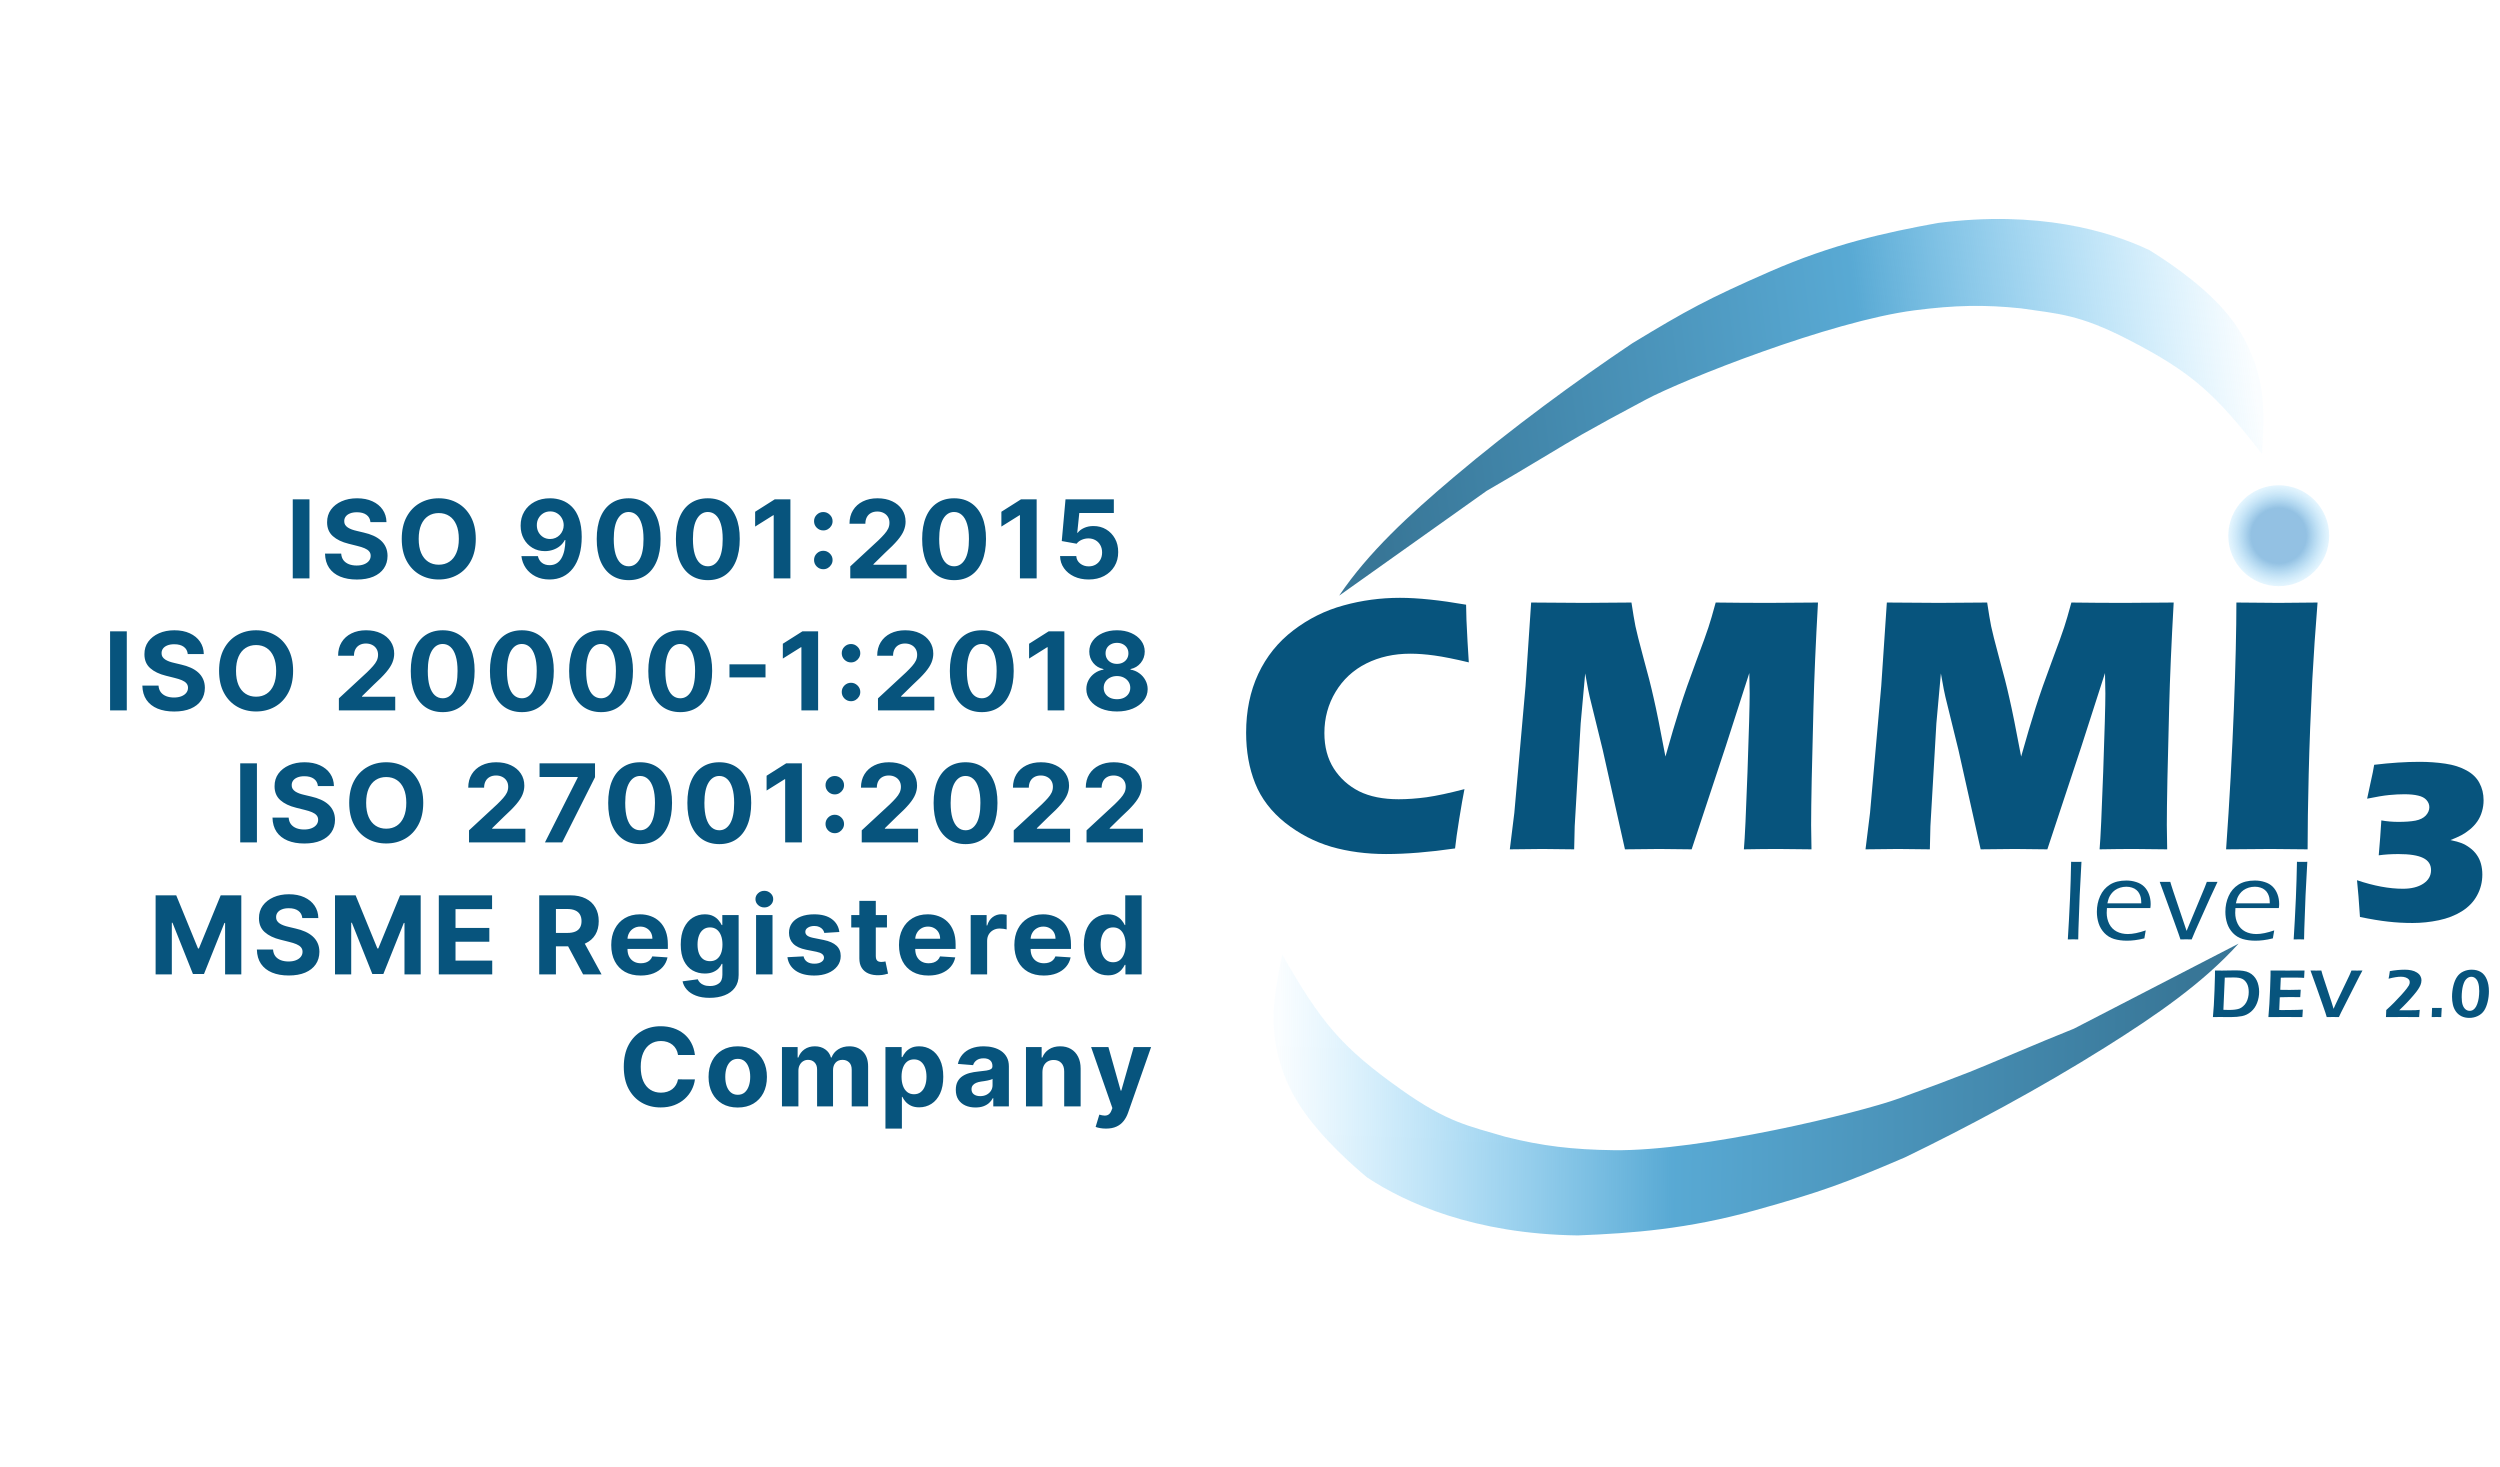 <svg width="644" height="378" viewBox="0 0 644 378" fill="none" xmlns="http://www.w3.org/2000/svg">
<path d="M79.718 128.636V149H75.413V128.636H79.718ZM95.427 134.493C95.348 133.691 95.007 133.068 94.403 132.624C93.8 132.179 92.981 131.957 91.947 131.957C91.245 131.957 90.651 132.057 90.168 132.256C89.684 132.448 89.312 132.716 89.054 133.061C88.802 133.406 88.676 133.797 88.676 134.234C88.663 134.599 88.739 134.917 88.905 135.189C89.077 135.461 89.312 135.696 89.611 135.895C89.909 136.087 90.254 136.256 90.645 136.402C91.036 136.541 91.454 136.661 91.898 136.76L93.727 137.197C94.615 137.396 95.431 137.661 96.173 137.993C96.916 138.324 97.559 138.732 98.102 139.216C98.646 139.7 99.067 140.27 99.365 140.926C99.67 141.582 99.826 142.335 99.832 143.183C99.826 144.429 99.508 145.51 98.878 146.425C98.255 147.333 97.353 148.039 96.173 148.543C95 149.04 93.585 149.288 91.927 149.288C90.284 149.288 88.852 149.036 87.632 148.533C86.419 148.029 85.471 147.283 84.788 146.295C84.112 145.301 83.758 144.071 83.724 142.607H87.891C87.937 143.289 88.133 143.859 88.477 144.317C88.829 144.768 89.296 145.109 89.879 145.341C90.469 145.566 91.135 145.679 91.878 145.679C92.607 145.679 93.24 145.573 93.777 145.361C94.32 145.149 94.742 144.854 95.04 144.476C95.338 144.098 95.487 143.664 95.487 143.173C95.487 142.716 95.351 142.331 95.079 142.02C94.814 141.708 94.423 141.443 93.906 141.224C93.396 141.006 92.769 140.807 92.027 140.628L89.81 140.071C88.093 139.653 86.737 139 85.743 138.112C84.749 137.224 84.255 136.027 84.261 134.523C84.255 133.29 84.583 132.213 85.246 131.291C85.915 130.37 86.833 129.651 88 129.134C89.167 128.616 90.492 128.358 91.977 128.358C93.489 128.358 94.808 128.616 95.935 129.134C97.068 129.651 97.95 130.37 98.579 131.291C99.209 132.213 99.534 133.28 99.554 134.493H95.427ZM122.561 138.818C122.561 141.039 122.14 142.928 121.299 144.486C120.463 146.044 119.323 147.233 117.878 148.055C116.44 148.871 114.822 149.278 113.026 149.278C111.216 149.278 109.592 148.867 108.154 148.045C106.715 147.223 105.578 146.034 104.743 144.476C103.908 142.918 103.49 141.032 103.49 138.818C103.49 136.598 103.908 134.708 104.743 133.151C105.578 131.593 106.715 130.406 108.154 129.591C109.592 128.769 111.216 128.358 113.026 128.358C114.822 128.358 116.44 128.769 117.878 129.591C119.323 130.406 120.463 131.593 121.299 133.151C122.14 134.708 122.561 136.598 122.561 138.818ZM118.196 138.818C118.196 137.38 117.981 136.167 117.55 135.179C117.126 134.191 116.526 133.442 115.75 132.932C114.975 132.421 114.067 132.166 113.026 132.166C111.985 132.166 111.077 132.421 110.301 132.932C109.526 133.442 108.923 134.191 108.492 135.179C108.068 136.167 107.855 137.38 107.855 138.818C107.855 140.257 108.068 141.47 108.492 142.457C108.923 143.445 109.526 144.194 110.301 144.705C111.077 145.215 111.985 145.47 113.026 145.47C114.067 145.47 114.975 145.215 115.75 144.705C116.526 144.194 117.126 143.445 117.55 142.457C117.981 141.47 118.196 140.257 118.196 138.818ZM141.72 128.358C142.767 128.358 143.775 128.534 144.742 128.885C145.717 129.236 146.585 129.796 147.348 130.565C148.116 131.334 148.723 132.355 149.167 133.628C149.618 134.894 149.847 136.448 149.853 138.291C149.853 140.021 149.658 141.566 149.267 142.925C148.882 144.277 148.329 145.427 147.606 146.375C146.884 147.323 146.012 148.045 144.991 148.543C143.97 149.033 142.83 149.278 141.571 149.278C140.212 149.278 139.012 149.017 137.971 148.493C136.93 147.963 136.092 147.243 135.456 146.335C134.826 145.42 134.445 144.393 134.312 143.253H138.558C138.724 143.995 139.072 144.572 139.602 144.983C140.132 145.387 140.788 145.589 141.571 145.589C142.896 145.589 143.904 145.013 144.593 143.859C145.283 142.699 145.631 141.112 145.637 139.097H145.498C145.193 139.693 144.782 140.207 144.265 140.638C143.748 141.062 143.155 141.39 142.485 141.622C141.822 141.854 141.116 141.97 140.367 141.97C139.168 141.97 138.097 141.688 137.156 141.125C136.215 140.562 135.472 139.786 134.929 138.798C134.385 137.811 134.113 136.684 134.113 135.418C134.107 134.052 134.421 132.836 135.058 131.768C135.694 130.701 136.582 129.866 137.723 129.263C138.869 128.653 140.202 128.351 141.72 128.358ZM141.75 131.739C141.08 131.739 140.483 131.898 139.96 132.216C139.443 132.534 139.032 132.962 138.727 133.499C138.429 134.036 138.283 134.635 138.289 135.298C138.289 135.968 138.435 136.571 138.727 137.108C139.025 137.638 139.429 138.062 139.94 138.381C140.457 138.692 141.047 138.848 141.71 138.848C142.207 138.848 142.668 138.755 143.092 138.57C143.516 138.384 143.884 138.129 144.196 137.804C144.514 137.473 144.762 137.091 144.941 136.661C145.12 136.23 145.21 135.772 145.21 135.288C145.203 134.645 145.051 134.055 144.752 133.518C144.454 132.982 144.043 132.551 143.519 132.226C142.996 131.901 142.406 131.739 141.75 131.739ZM161.941 149.447C160.23 149.441 158.759 149.02 157.526 148.185C156.299 147.349 155.355 146.14 154.692 144.555C154.036 142.971 153.711 141.065 153.718 138.838C153.718 136.617 154.046 134.725 154.702 133.161C155.365 131.596 156.309 130.406 157.536 129.591C158.769 128.769 160.237 128.358 161.941 128.358C163.644 128.358 165.109 128.769 166.335 129.591C167.568 130.413 168.516 131.606 169.179 133.17C169.842 134.728 170.17 136.617 170.164 138.838C170.164 141.072 169.832 142.981 169.169 144.565C168.513 146.15 167.572 147.359 166.345 148.195C165.119 149.03 163.651 149.447 161.941 149.447ZM161.941 145.878C163.107 145.878 164.039 145.291 164.735 144.118C165.431 142.945 165.775 141.185 165.769 138.838C165.769 137.294 165.61 136.008 165.291 134.98C164.98 133.953 164.536 133.18 163.959 132.663C163.389 132.146 162.716 131.888 161.941 131.888C160.781 131.888 159.853 132.468 159.156 133.628C158.46 134.788 158.109 136.525 158.103 138.838C158.103 140.402 158.258 141.708 158.57 142.756C158.888 143.796 159.335 144.579 159.912 145.102C160.489 145.619 161.165 145.878 161.941 145.878ZM182.338 149.447C180.628 149.441 179.156 149.02 177.923 148.185C176.697 147.349 175.752 146.14 175.089 144.555C174.433 142.971 174.108 141.065 174.115 138.838C174.115 136.617 174.443 134.725 175.099 133.161C175.762 131.596 176.707 130.406 177.933 129.591C179.166 128.769 180.634 128.358 182.338 128.358C184.042 128.358 185.506 128.769 186.733 129.591C187.966 130.413 188.914 131.606 189.577 133.17C190.239 134.728 190.568 136.617 190.561 138.838C190.561 141.072 190.229 142.981 189.567 144.565C188.91 146.15 187.969 147.359 186.743 148.195C185.516 149.03 184.048 149.447 182.338 149.447ZM182.338 145.878C183.505 145.878 184.436 145.291 185.132 144.118C185.828 142.945 186.173 141.185 186.166 138.838C186.166 137.294 186.007 136.008 185.689 134.98C185.377 133.953 184.933 133.18 184.356 132.663C183.786 132.146 183.113 131.888 182.338 131.888C181.178 131.888 180.25 132.468 179.554 133.628C178.858 134.788 178.506 136.525 178.5 138.838C178.5 140.402 178.656 141.708 178.967 142.756C179.285 143.796 179.733 144.579 180.31 145.102C180.886 145.619 181.562 145.878 182.338 145.878ZM203.61 128.636V149H199.305V132.723H199.186L194.522 135.646V131.828L199.563 128.636H203.61ZM212.086 146.634C211.429 146.634 210.866 146.402 210.395 145.938C209.931 145.473 209.699 144.91 209.699 144.247C209.699 143.598 209.931 143.041 210.395 142.577C210.866 142.113 211.429 141.881 212.086 141.881C212.722 141.881 213.279 142.113 213.756 142.577C214.233 143.041 214.472 143.598 214.472 144.247C214.472 144.685 214.359 145.086 214.134 145.45C213.915 145.808 213.627 146.097 213.269 146.315C212.911 146.527 212.517 146.634 212.086 146.634ZM212.086 136.641C211.429 136.641 210.866 136.409 210.395 135.945C209.931 135.481 209.699 134.917 209.699 134.254C209.699 133.605 209.931 133.051 210.395 132.594C210.866 132.13 211.429 131.898 212.086 131.898C212.722 131.898 213.279 132.13 213.756 132.594C214.233 133.051 214.472 133.605 214.472 134.254C214.472 134.698 214.359 135.103 214.134 135.467C213.915 135.825 213.627 136.11 213.269 136.322C212.911 136.535 212.517 136.641 212.086 136.641ZM219.03 149V145.898L226.279 139.186C226.895 138.589 227.412 138.053 227.83 137.575C228.254 137.098 228.575 136.631 228.794 136.173C229.013 135.709 229.122 135.209 229.122 134.672C229.122 134.075 228.986 133.562 228.715 133.131C228.443 132.693 228.072 132.358 227.601 132.126C227.13 131.888 226.597 131.768 226 131.768C225.377 131.768 224.833 131.894 224.369 132.146C223.905 132.398 223.547 132.759 223.296 133.23C223.044 133.701 222.918 134.261 222.918 134.911H218.831C218.831 133.578 219.133 132.421 219.736 131.44C220.339 130.459 221.184 129.7 222.271 129.163C223.359 128.626 224.611 128.358 226.03 128.358C227.488 128.358 228.758 128.616 229.838 129.134C230.925 129.644 231.77 130.353 232.374 131.261C232.977 132.17 233.279 133.21 233.279 134.384C233.279 135.152 233.126 135.911 232.821 136.661C232.523 137.41 231.989 138.241 231.22 139.156C230.451 140.064 229.368 141.155 227.969 142.428L224.996 145.341V145.48H233.547V149H219.03ZM245.771 149.447C244.061 149.441 242.589 149.02 241.356 148.185C240.13 147.349 239.185 146.14 238.522 144.555C237.866 142.971 237.541 141.065 237.548 138.838C237.548 136.617 237.876 134.725 238.532 133.161C239.195 131.596 240.14 130.406 241.366 129.591C242.599 128.769 244.067 128.358 245.771 128.358C247.475 128.358 248.94 128.769 250.166 129.591C251.399 130.413 252.347 131.606 253.01 133.17C253.673 134.728 254.001 136.617 253.994 138.838C253.994 141.072 253.663 142.981 253 144.565C252.343 146.15 251.402 147.359 250.176 148.195C248.95 149.03 247.481 149.447 245.771 149.447ZM245.771 145.878C246.938 145.878 247.869 145.291 248.565 144.118C249.261 142.945 249.606 141.185 249.599 138.838C249.599 137.294 249.44 136.008 249.122 134.98C248.81 133.953 248.366 133.18 247.79 132.663C247.219 132.146 246.547 131.888 245.771 131.888C244.611 131.888 243.683 132.468 242.987 133.628C242.291 134.788 241.94 136.525 241.933 138.838C241.933 140.402 242.089 141.708 242.4 142.756C242.718 143.796 243.166 144.579 243.743 145.102C244.319 145.619 244.995 145.878 245.771 145.878ZM267.043 128.636V149H262.738V132.723H262.619L257.955 135.646V131.828L262.997 128.636H267.043ZM280.441 149.278C279.035 149.278 277.783 149.02 276.682 148.503C275.588 147.986 274.72 147.273 274.077 146.365C273.434 145.457 273.099 144.416 273.073 143.243H277.249C277.295 144.032 277.627 144.671 278.243 145.162C278.86 145.652 279.592 145.898 280.441 145.898C281.117 145.898 281.713 145.749 282.231 145.45C282.754 145.145 283.162 144.724 283.454 144.188C283.752 143.644 283.901 143.021 283.901 142.318C283.901 141.602 283.748 140.973 283.444 140.429C283.145 139.885 282.731 139.461 282.201 139.156C281.67 138.851 281.064 138.696 280.381 138.689C279.784 138.689 279.204 138.812 278.641 139.057C278.084 139.302 277.65 139.637 277.338 140.061L273.51 139.375L274.475 128.636H286.924V132.156H278.025L277.498 137.257H277.617C277.975 136.753 278.515 136.336 279.238 136.004C279.96 135.673 280.769 135.507 281.664 135.507C282.89 135.507 283.984 135.795 284.945 136.372C285.906 136.949 286.665 137.741 287.222 138.749C287.779 139.75 288.054 140.903 288.047 142.209C288.054 143.581 287.736 144.801 287.093 145.868C286.456 146.929 285.565 147.764 284.418 148.374C283.278 148.977 281.952 149.278 280.441 149.278ZM32.662 162.636V183H28.357V162.636H32.662ZM48.371 168.493C48.292 167.691 47.95 167.068 47.347 166.624C46.744 166.179 45.925 165.957 44.891 165.957C44.188 165.957 43.595 166.057 43.111 166.256C42.627 166.448 42.256 166.716 41.998 167.061C41.746 167.406 41.62 167.797 41.62 168.234C41.606 168.599 41.683 168.917 41.848 169.189C42.021 169.461 42.256 169.696 42.554 169.895C42.853 170.087 43.197 170.256 43.589 170.402C43.98 170.541 44.397 170.661 44.841 170.76L46.671 171.197C47.559 171.396 48.374 171.661 49.117 171.993C49.859 172.324 50.502 172.732 51.046 173.216C51.589 173.7 52.01 174.27 52.309 174.926C52.614 175.582 52.769 176.335 52.776 177.183C52.769 178.429 52.451 179.51 51.821 180.425C51.198 181.333 50.297 182.039 49.117 182.543C47.944 183.04 46.528 183.288 44.871 183.288C43.227 183.288 41.795 183.036 40.576 182.533C39.363 182.029 38.415 181.283 37.732 180.295C37.056 179.301 36.701 178.071 36.668 176.607H40.834C40.881 177.289 41.076 177.859 41.421 178.317C41.772 178.768 42.239 179.109 42.823 179.341C43.413 179.566 44.079 179.679 44.821 179.679C45.551 179.679 46.184 179.573 46.721 179.361C47.264 179.149 47.685 178.854 47.983 178.476C48.282 178.098 48.431 177.664 48.431 177.173C48.431 176.716 48.295 176.331 48.023 176.02C47.758 175.708 47.367 175.443 46.85 175.224C46.339 175.006 45.713 174.807 44.971 174.628L42.753 174.071C41.036 173.653 39.681 173 38.687 172.112C37.692 171.224 37.198 170.027 37.205 168.523C37.198 167.29 37.526 166.213 38.189 165.291C38.859 164.37 39.777 163.651 40.944 163.134C42.11 162.616 43.436 162.358 44.921 162.358C46.432 162.358 47.751 162.616 48.878 163.134C50.012 163.651 50.893 164.37 51.523 165.291C52.153 166.213 52.478 167.28 52.498 168.493H48.371ZM75.505 172.818C75.505 175.039 75.084 176.928 74.242 178.486C73.407 180.044 72.267 181.233 70.822 182.055C69.383 182.871 67.766 183.278 65.969 183.278C64.16 183.278 62.536 182.867 61.097 182.045C59.659 181.223 58.522 180.034 57.687 178.476C56.852 176.918 56.434 175.032 56.434 172.818C56.434 170.598 56.852 168.708 57.687 167.151C58.522 165.593 59.659 164.406 61.097 163.591C62.536 162.769 64.16 162.358 65.969 162.358C67.766 162.358 69.383 162.769 70.822 163.591C72.267 164.406 73.407 165.593 74.242 167.151C75.084 168.708 75.505 170.598 75.505 172.818ZM71.14 172.818C71.14 171.38 70.924 170.167 70.494 169.179C70.069 168.191 69.469 167.442 68.694 166.932C67.918 166.421 67.01 166.166 65.969 166.166C64.929 166.166 64.021 166.421 63.245 166.932C62.469 167.442 61.866 168.191 61.435 169.179C61.011 170.167 60.799 171.38 60.799 172.818C60.799 174.257 61.011 175.47 61.435 176.457C61.866 177.445 62.469 178.194 63.245 178.705C64.021 179.215 64.929 179.47 65.969 179.47C67.01 179.47 67.918 179.215 68.694 178.705C69.469 178.194 70.069 177.445 70.494 176.457C70.924 175.47 71.14 174.257 71.14 172.818ZM87.295 183V179.898L94.544 173.186C95.16 172.589 95.677 172.053 96.095 171.575C96.519 171.098 96.841 170.631 97.06 170.173C97.278 169.709 97.388 169.209 97.388 168.672C97.388 168.075 97.252 167.562 96.98 167.131C96.708 166.693 96.337 166.358 95.866 166.126C95.396 165.888 94.862 165.768 94.266 165.768C93.642 165.768 93.099 165.894 92.635 166.146C92.171 166.398 91.813 166.759 91.561 167.23C91.309 167.701 91.183 168.261 91.183 168.911H87.097C87.097 167.578 87.398 166.421 88.001 165.44C88.605 164.459 89.45 163.7 90.537 163.163C91.624 162.626 92.877 162.358 94.295 162.358C95.754 162.358 97.023 162.616 98.104 163.134C99.191 163.644 100.036 164.353 100.639 165.261C101.242 166.17 101.544 167.21 101.544 168.384C101.544 169.152 101.392 169.911 101.087 170.661C100.788 171.41 100.255 172.241 99.486 173.156C98.717 174.064 97.633 175.155 96.234 176.428L93.261 179.341V179.48H101.812V183H87.295ZM114.037 183.447C112.326 183.441 110.855 183.02 109.622 182.185C108.395 181.349 107.451 180.14 106.788 178.555C106.132 176.971 105.807 175.065 105.814 172.838C105.814 170.617 106.142 168.725 106.798 167.161C107.461 165.596 108.405 164.406 109.632 163.591C110.865 162.769 112.333 162.358 114.037 162.358C115.74 162.358 117.205 162.769 118.431 163.591C119.664 164.413 120.612 165.606 121.275 167.17C121.938 168.728 122.266 170.617 122.26 172.838C122.26 175.072 121.928 176.981 121.265 178.565C120.609 180.15 119.668 181.359 118.441 182.195C117.215 183.03 115.747 183.447 114.037 183.447ZM114.037 179.878C115.203 179.878 116.135 179.291 116.831 178.118C117.527 176.945 117.871 175.185 117.865 172.838C117.865 171.294 117.706 170.008 117.387 168.98C117.076 167.953 116.632 167.18 116.055 166.663C115.485 166.146 114.812 165.888 114.037 165.888C112.876 165.888 111.948 166.468 111.252 167.628C110.556 168.788 110.205 170.525 110.198 172.838C110.198 174.402 110.354 175.708 110.666 176.756C110.984 177.796 111.431 178.579 112.008 179.102C112.585 179.619 113.261 179.878 114.037 179.878ZM134.434 183.447C132.724 183.441 131.252 183.02 130.019 182.185C128.793 181.349 127.848 180.14 127.185 178.555C126.529 176.971 126.204 175.065 126.211 172.838C126.211 170.617 126.539 168.725 127.195 167.161C127.858 165.596 128.803 164.406 130.029 163.591C131.262 162.769 132.73 162.358 134.434 162.358C136.137 162.358 137.602 162.769 138.829 163.591C140.062 164.413 141.01 165.606 141.673 167.17C142.335 168.728 142.664 170.617 142.657 172.838C142.657 175.072 142.325 176.981 141.663 178.565C141.006 180.15 140.065 181.359 138.839 182.195C137.612 183.03 136.144 183.447 134.434 183.447ZM134.434 179.878C135.601 179.878 136.532 179.291 137.228 178.118C137.924 176.945 138.269 175.185 138.262 172.838C138.262 171.294 138.103 170.008 137.785 168.98C137.473 167.953 137.029 167.18 136.452 166.663C135.882 166.146 135.209 165.888 134.434 165.888C133.274 165.888 132.346 166.468 131.65 167.628C130.954 168.788 130.602 170.525 130.596 172.838C130.596 174.402 130.752 175.708 131.063 176.756C131.381 177.796 131.829 178.579 132.405 179.102C132.982 179.619 133.658 179.878 134.434 179.878ZM154.831 183.447C153.121 183.441 151.649 183.02 150.416 182.185C149.19 181.349 148.246 180.14 147.583 178.555C146.926 176.971 146.602 175.065 146.608 172.838C146.608 170.617 146.936 168.725 147.593 167.161C148.255 165.596 149.2 164.406 150.426 163.591C151.659 162.769 153.128 162.358 154.831 162.358C156.535 162.358 158 162.769 159.226 163.591C160.459 164.413 161.407 165.606 162.07 167.17C162.733 168.728 163.061 170.617 163.054 172.838C163.054 175.072 162.723 176.981 162.06 178.565C161.404 180.15 160.462 181.359 159.236 182.195C158.01 183.03 156.541 183.447 154.831 183.447ZM154.831 179.878C155.998 179.878 156.929 179.291 157.625 178.118C158.321 176.945 158.666 175.185 158.659 172.838C158.659 171.294 158.5 170.008 158.182 168.98C157.871 167.953 157.426 167.18 156.85 166.663C156.28 166.146 155.607 165.888 154.831 165.888C153.671 165.888 152.743 166.468 152.047 167.628C151.351 168.788 151 170.525 150.993 172.838C150.993 174.402 151.149 175.708 151.46 176.756C151.779 177.796 152.226 178.579 152.803 179.102C153.379 179.619 154.056 179.878 154.831 179.878ZM175.229 183.447C173.518 183.441 172.047 183.02 170.814 182.185C169.587 181.349 168.643 180.14 167.98 178.555C167.324 176.971 166.999 175.065 167.006 172.838C167.006 170.617 167.334 168.725 167.99 167.161C168.653 165.596 169.597 164.406 170.824 163.591C172.057 162.769 173.525 162.358 175.229 162.358C176.932 162.358 178.397 162.769 179.623 163.591C180.856 164.413 181.804 165.606 182.467 167.17C183.13 168.728 183.458 170.617 183.452 172.838C183.452 175.072 183.12 176.981 182.457 178.565C181.801 180.15 180.86 181.359 179.633 182.195C178.407 183.03 176.939 183.447 175.229 183.447ZM175.229 179.878C176.395 179.878 177.327 179.291 178.023 178.118C178.719 176.945 179.063 175.185 179.057 172.838C179.057 171.294 178.898 170.008 178.579 168.98C178.268 167.953 177.824 167.18 177.247 166.663C176.677 166.146 176.004 165.888 175.229 165.888C174.069 165.888 173.14 166.468 172.444 167.628C171.748 168.788 171.397 170.525 171.39 172.838C171.39 174.402 171.546 175.708 171.858 176.756C172.176 177.796 172.623 178.579 173.2 179.102C173.777 179.619 174.453 179.878 175.229 179.878ZM197.197 171.138V174.499H187.91V171.138H197.197ZM210.746 162.636V183H206.44V166.723H206.321L201.658 169.646V165.828L206.699 162.636H210.746ZM219.221 180.634C218.565 180.634 218.002 180.402 217.531 179.938C217.067 179.473 216.835 178.91 216.835 178.247C216.835 177.598 217.067 177.041 217.531 176.577C218.002 176.113 218.565 175.881 219.221 175.881C219.858 175.881 220.415 176.113 220.892 176.577C221.369 177.041 221.608 177.598 221.608 178.247C221.608 178.685 221.495 179.086 221.27 179.45C221.051 179.808 220.763 180.097 220.405 180.315C220.047 180.527 219.652 180.634 219.221 180.634ZM219.221 170.641C218.565 170.641 218.002 170.409 217.531 169.945C217.067 169.481 216.835 168.917 216.835 168.254C216.835 167.605 217.067 167.051 217.531 166.594C218.002 166.13 218.565 165.898 219.221 165.898C219.858 165.898 220.415 166.13 220.892 166.594C221.369 167.051 221.608 167.605 221.608 168.254C221.608 168.698 221.495 169.103 221.27 169.467C221.051 169.825 220.763 170.11 220.405 170.322C220.047 170.535 219.652 170.641 219.221 170.641ZM226.166 183V179.898L233.414 173.186C234.031 172.589 234.548 172.053 234.965 171.575C235.39 171.098 235.711 170.631 235.93 170.173C236.149 169.709 236.258 169.209 236.258 168.672C236.258 168.075 236.122 167.562 235.85 167.131C235.578 166.693 235.207 166.358 234.737 166.126C234.266 165.888 233.732 165.768 233.136 165.768C232.513 165.768 231.969 165.894 231.505 166.146C231.041 166.398 230.683 166.759 230.431 167.23C230.179 167.701 230.053 168.261 230.053 168.911H225.967C225.967 167.578 226.268 166.421 226.872 165.44C227.475 164.459 228.32 163.7 229.407 163.163C230.494 162.626 231.747 162.358 233.166 162.358C234.624 162.358 235.893 162.616 236.974 163.134C238.061 163.644 238.906 164.353 239.509 165.261C240.113 166.17 240.414 167.21 240.414 168.384C240.414 169.152 240.262 169.911 239.957 170.661C239.658 171.41 239.125 172.241 238.356 173.156C237.587 174.064 236.503 175.155 235.105 176.428L232.131 179.341V179.48H240.683V183H226.166ZM252.907 183.447C251.196 183.441 249.725 183.02 248.492 182.185C247.266 181.349 246.321 180.14 245.658 178.555C245.002 176.971 244.677 175.065 244.684 172.838C244.684 170.617 245.012 168.725 245.668 167.161C246.331 165.596 247.276 164.406 248.502 163.591C249.735 162.769 251.203 162.358 252.907 162.358C254.61 162.358 256.075 162.769 257.302 163.591C258.535 164.413 259.482 165.606 260.145 167.17C260.808 168.728 261.136 170.617 261.13 172.838C261.13 175.072 260.798 176.981 260.135 178.565C259.479 180.15 258.538 181.359 257.312 182.195C256.085 183.03 254.617 183.447 252.907 183.447ZM252.907 179.878C254.073 179.878 255.005 179.291 255.701 178.118C256.397 176.945 256.741 175.185 256.735 172.838C256.735 171.294 256.576 170.008 256.258 168.98C255.946 167.953 255.502 167.18 254.925 166.663C254.355 166.146 253.682 165.888 252.907 165.888C251.747 165.888 250.819 166.468 250.123 167.628C249.427 168.788 249.075 170.525 249.069 172.838C249.069 174.402 249.224 175.708 249.536 176.756C249.854 177.796 250.302 178.579 250.878 179.102C251.455 179.619 252.131 179.878 252.907 179.878ZM274.179 162.636V183H269.874V166.723H269.754L265.091 169.646V165.828L270.132 162.636H274.179ZM287.735 183.278C286.204 183.278 284.842 183.03 283.649 182.533C282.462 182.029 281.531 181.343 280.855 180.474C280.179 179.606 279.841 178.622 279.841 177.521C279.841 176.673 280.033 175.894 280.417 175.185C280.808 174.469 281.339 173.875 282.008 173.405C282.678 172.928 283.427 172.623 284.255 172.49V172.351C283.168 172.132 282.287 171.605 281.61 170.77C280.934 169.928 280.596 168.95 280.596 167.837C280.596 166.783 280.904 165.845 281.521 165.023C282.137 164.194 282.983 163.545 284.056 163.074C285.137 162.597 286.363 162.358 287.735 162.358C289.108 162.358 290.331 162.597 291.404 163.074C292.485 163.551 293.333 164.204 293.95 165.033C294.566 165.855 294.878 166.789 294.885 167.837C294.878 168.957 294.533 169.935 293.85 170.77C293.168 171.605 292.293 172.132 291.225 172.351V172.49C292.041 172.623 292.78 172.928 293.443 173.405C294.112 173.875 294.643 174.469 295.034 175.185C295.431 175.894 295.634 176.673 295.64 177.521C295.634 178.622 295.292 179.606 294.616 180.474C293.94 181.343 293.005 182.029 291.812 182.533C290.626 183.03 289.267 183.278 287.735 183.278ZM287.735 180.116C288.418 180.116 289.015 179.994 289.525 179.749C290.036 179.497 290.433 179.152 290.718 178.714C291.01 178.27 291.156 177.76 291.156 177.183C291.156 176.593 291.007 176.073 290.708 175.622C290.41 175.165 290.006 174.807 289.495 174.548C288.985 174.283 288.398 174.151 287.735 174.151C287.079 174.151 286.493 174.283 285.975 174.548C285.458 174.807 285.051 175.165 284.752 175.622C284.461 176.073 284.315 176.593 284.315 177.183C284.315 177.76 284.458 178.27 284.743 178.714C285.028 179.152 285.429 179.497 285.946 179.749C286.463 179.994 287.059 180.116 287.735 180.116ZM287.735 171.018C288.306 171.018 288.813 170.902 289.257 170.67C289.701 170.438 290.049 170.117 290.301 169.706C290.553 169.295 290.679 168.821 290.679 168.284C290.679 167.754 290.553 167.29 290.301 166.892C290.049 166.488 289.704 166.173 289.267 165.947C288.829 165.715 288.319 165.599 287.735 165.599C287.159 165.599 286.648 165.715 286.204 165.947C285.76 166.173 285.412 166.488 285.16 166.892C284.915 167.29 284.792 167.754 284.792 168.284C284.792 168.821 284.918 169.295 285.17 169.706C285.422 170.117 285.77 170.438 286.214 170.67C286.658 170.902 287.165 171.018 287.735 171.018ZM66.184 196.636V217H61.879V196.636H66.184ZM81.894 202.493C81.814 201.691 81.473 201.068 80.869 200.624C80.266 200.179 79.448 199.957 78.413 199.957C77.711 199.957 77.117 200.057 76.633 200.256C76.15 200.448 75.778 200.716 75.52 201.061C75.268 201.406 75.142 201.797 75.142 202.234C75.129 202.599 75.205 202.917 75.371 203.189C75.543 203.461 75.778 203.696 76.077 203.895C76.375 204.087 76.72 204.256 77.111 204.402C77.502 204.541 77.919 204.661 78.364 204.76L80.193 205.197C81.082 205.396 81.897 205.661 82.639 205.993C83.382 206.324 84.025 206.732 84.568 207.216C85.112 207.7 85.533 208.27 85.831 208.926C86.136 209.582 86.292 210.335 86.298 211.183C86.292 212.429 85.974 213.51 85.344 214.425C84.721 215.333 83.819 216.039 82.639 216.543C81.466 217.04 80.051 217.288 78.394 217.288C76.75 217.288 75.318 217.036 74.098 216.533C72.885 216.029 71.937 215.283 71.254 214.295C70.578 213.301 70.224 212.071 70.19 210.607H74.357C74.403 211.289 74.599 211.859 74.943 212.317C75.294 212.768 75.762 213.109 76.345 213.341C76.935 213.566 77.601 213.679 78.344 213.679C79.073 213.679 79.706 213.573 80.243 213.361C80.787 213.149 81.207 212.854 81.506 212.476C81.804 212.098 81.953 211.664 81.953 211.173C81.953 210.716 81.817 210.331 81.546 210.02C81.28 209.708 80.889 209.443 80.372 209.224C79.862 209.006 79.235 208.807 78.493 208.628L76.276 208.071C74.559 207.653 73.203 207 72.209 206.112C71.215 205.224 70.721 204.027 70.727 202.523C70.721 201.29 71.049 200.213 71.712 199.291C72.381 198.37 73.299 197.651 74.466 197.134C75.633 196.616 76.958 196.358 78.443 196.358C79.955 196.358 81.274 196.616 82.401 197.134C83.534 197.651 84.416 198.37 85.046 199.291C85.675 200.213 86 201.28 86.02 202.493H81.894ZM109.027 206.818C109.027 209.039 108.606 210.928 107.765 212.486C106.929 214.044 105.789 215.233 104.344 216.055C102.906 216.871 101.288 217.278 99.492 217.278C97.682 217.278 96.058 216.867 94.62 216.045C93.181 215.223 92.044 214.034 91.209 212.476C90.374 210.918 89.956 209.032 89.956 206.818C89.956 204.598 90.374 202.708 91.209 201.151C92.044 199.593 93.181 198.406 94.62 197.591C96.058 196.769 97.682 196.358 99.492 196.358C101.288 196.358 102.906 196.769 104.344 197.591C105.789 198.406 106.929 199.593 107.765 201.151C108.606 202.708 109.027 204.598 109.027 206.818ZM104.662 206.818C104.662 205.38 104.447 204.167 104.016 203.179C103.592 202.191 102.992 201.442 102.216 200.932C101.441 200.421 100.533 200.166 99.492 200.166C98.451 200.166 97.543 200.421 96.767 200.932C95.992 201.442 95.389 202.191 94.958 203.179C94.534 204.167 94.321 205.38 94.321 206.818C94.321 208.257 94.534 209.47 94.958 210.457C95.389 211.445 95.992 212.194 96.767 212.705C97.543 213.215 98.451 213.47 99.492 213.47C100.533 213.47 101.441 213.215 102.216 212.705C102.992 212.194 103.592 211.445 104.016 210.457C104.447 209.47 104.662 208.257 104.662 206.818ZM120.818 217V213.898L128.066 207.186C128.683 206.589 129.2 206.053 129.617 205.575C130.042 205.098 130.363 204.631 130.582 204.173C130.801 203.709 130.91 203.209 130.91 202.672C130.91 202.075 130.774 201.562 130.502 201.131C130.231 200.693 129.859 200.358 129.389 200.126C128.918 199.888 128.385 199.768 127.788 199.768C127.165 199.768 126.621 199.894 126.157 200.146C125.693 200.398 125.335 200.759 125.083 201.23C124.831 201.701 124.706 202.261 124.706 202.911H120.619C120.619 201.578 120.921 200.421 121.524 199.44C122.127 198.459 122.972 197.7 124.059 197.163C125.146 196.626 126.399 196.358 127.818 196.358C129.276 196.358 130.546 196.616 131.626 197.134C132.713 197.644 133.558 198.353 134.162 199.261C134.765 200.17 135.066 201.21 135.066 202.384C135.066 203.152 134.914 203.911 134.609 204.661C134.311 205.41 133.777 206.241 133.008 207.156C132.239 208.064 131.155 209.155 129.757 210.428L126.784 213.341V213.48H135.335V217H120.818ZM140.38 217L148.822 200.295V200.156H138.988V196.636H153.276V200.206L144.824 217H140.38ZM164.894 217.447C163.183 217.441 161.712 217.02 160.479 216.185C159.253 215.349 158.308 214.14 157.645 212.555C156.989 210.971 156.664 209.065 156.671 206.838C156.671 204.617 156.999 202.725 157.655 201.161C158.318 199.596 159.263 198.406 160.489 197.591C161.722 196.769 163.19 196.358 164.894 196.358C166.597 196.358 168.062 196.769 169.289 197.591C170.522 198.413 171.469 199.606 172.132 201.17C172.795 202.728 173.123 204.617 173.117 206.838C173.117 209.072 172.785 210.981 172.122 212.565C171.466 214.15 170.525 215.359 169.299 216.195C168.072 217.03 166.604 217.447 164.894 217.447ZM164.894 213.878C166.06 213.878 166.992 213.291 167.688 212.118C168.384 210.945 168.728 209.185 168.722 206.838C168.722 205.294 168.563 204.008 168.245 202.98C167.933 201.953 167.489 201.18 166.912 200.663C166.342 200.146 165.669 199.888 164.894 199.888C163.734 199.888 162.806 200.468 162.11 201.628C161.414 202.788 161.062 204.525 161.056 206.838C161.056 208.402 161.211 209.708 161.523 210.756C161.841 211.796 162.289 212.579 162.865 213.102C163.442 213.619 164.118 213.878 164.894 213.878ZM185.291 217.447C183.581 217.441 182.109 217.02 180.876 216.185C179.65 215.349 178.705 214.14 178.042 212.555C177.386 210.971 177.061 209.065 177.068 206.838C177.068 204.617 177.396 202.725 178.052 201.161C178.715 199.596 179.66 198.406 180.886 197.591C182.119 196.769 183.587 196.358 185.291 196.358C186.995 196.358 188.46 196.769 189.686 197.591C190.919 198.413 191.867 199.606 192.53 201.17C193.193 202.728 193.521 204.617 193.514 206.838C193.514 209.072 193.183 210.981 192.52 212.565C191.863 214.15 190.922 215.359 189.696 216.195C188.47 217.03 187.001 217.447 185.291 217.447ZM185.291 213.878C186.458 213.878 187.389 213.291 188.085 212.118C188.781 210.945 189.126 209.185 189.119 206.838C189.119 205.294 188.96 204.008 188.642 202.98C188.33 201.953 187.886 201.18 187.31 200.663C186.739 200.146 186.067 199.888 185.291 199.888C184.131 199.888 183.203 200.468 182.507 201.628C181.811 202.788 181.46 204.525 181.453 206.838C181.453 208.402 181.609 209.708 181.92 210.756C182.238 211.796 182.686 212.579 183.263 213.102C183.839 213.619 184.515 213.878 185.291 213.878ZM206.563 196.636V217H202.258V200.723H202.139L197.475 203.646V199.828L202.517 196.636H206.563ZM215.039 214.634C214.383 214.634 213.819 214.402 213.349 213.938C212.885 213.473 212.652 212.91 212.652 212.247C212.652 211.598 212.885 211.041 213.349 210.577C213.819 210.113 214.383 209.881 215.039 209.881C215.675 209.881 216.232 210.113 216.709 210.577C217.187 211.041 217.425 211.598 217.425 212.247C217.425 212.685 217.313 213.086 217.087 213.45C216.868 213.808 216.58 214.097 216.222 214.315C215.864 214.527 215.47 214.634 215.039 214.634ZM215.039 204.641C214.383 204.641 213.819 204.409 213.349 203.945C212.885 203.481 212.652 202.917 212.652 202.254C212.652 201.605 212.885 201.051 213.349 200.594C213.819 200.13 214.383 199.898 215.039 199.898C215.675 199.898 216.232 200.13 216.709 200.594C217.187 201.051 217.425 201.605 217.425 202.254C217.425 202.698 217.313 203.103 217.087 203.467C216.868 203.825 216.58 204.11 216.222 204.322C215.864 204.535 215.47 204.641 215.039 204.641ZM221.983 217V213.898L229.232 207.186C229.848 206.589 230.365 206.053 230.783 205.575C231.207 205.098 231.529 204.631 231.747 204.173C231.966 203.709 232.075 203.209 232.075 202.672C232.075 202.075 231.94 201.562 231.668 201.131C231.396 200.693 231.025 200.358 230.554 200.126C230.083 199.888 229.55 199.768 228.953 199.768C228.33 199.768 227.787 199.894 227.323 200.146C226.859 200.398 226.501 200.759 226.249 201.23C225.997 201.701 225.871 202.261 225.871 202.911H221.784C221.784 201.578 222.086 200.421 222.689 199.44C223.292 198.459 224.137 197.7 225.225 197.163C226.312 196.626 227.565 196.358 228.983 196.358C230.441 196.358 231.711 196.616 232.791 197.134C233.878 197.644 234.724 198.353 235.327 199.261C235.93 200.17 236.232 201.21 236.232 202.384C236.232 203.152 236.079 203.911 235.774 204.661C235.476 205.41 234.942 206.241 234.173 207.156C233.404 208.064 232.321 209.155 230.922 210.428L227.949 213.341V213.48H236.5V217H221.983ZM248.724 217.447C247.014 217.441 245.542 217.02 244.309 216.185C243.083 215.349 242.138 214.14 241.476 212.555C240.819 210.971 240.495 209.065 240.501 206.838C240.501 204.617 240.829 202.725 241.486 201.161C242.148 199.596 243.093 198.406 244.319 197.591C245.552 196.769 247.021 196.358 248.724 196.358C250.428 196.358 251.893 196.769 253.119 197.591C254.352 198.413 255.3 199.606 255.963 201.17C256.626 202.728 256.954 204.617 256.947 206.838C256.947 209.072 256.616 210.981 255.953 212.565C255.297 214.15 254.355 215.359 253.129 216.195C251.903 217.03 250.434 217.447 248.724 217.447ZM248.724 213.878C249.891 213.878 250.822 213.291 251.518 212.118C252.214 210.945 252.559 209.185 252.552 206.838C252.552 205.294 252.393 204.008 252.075 202.98C251.763 201.953 251.319 201.18 250.743 200.663C250.173 200.146 249.5 199.888 248.724 199.888C247.564 199.888 246.636 200.468 245.94 201.628C245.244 202.788 244.893 204.525 244.886 206.838C244.886 208.402 245.042 209.708 245.353 210.756C245.672 211.796 246.119 212.579 246.696 213.102C247.272 213.619 247.949 213.878 248.724 213.878ZM261.137 217V213.898L268.386 207.186C269.002 206.589 269.519 206.053 269.937 205.575C270.361 205.098 270.683 204.631 270.901 204.173C271.12 203.709 271.229 203.209 271.229 202.672C271.229 202.075 271.094 201.562 270.822 201.131C270.55 200.693 270.179 200.358 269.708 200.126C269.238 199.888 268.704 199.768 268.107 199.768C267.484 199.768 266.941 199.894 266.477 200.146C266.013 200.398 265.655 200.759 265.403 201.23C265.151 201.701 265.025 202.261 265.025 202.911H260.938C260.938 201.578 261.24 200.421 261.843 199.44C262.446 198.459 263.291 197.7 264.379 197.163C265.466 196.626 266.719 196.358 268.137 196.358C269.595 196.358 270.865 196.616 271.945 197.134C273.033 197.644 273.878 198.353 274.481 199.261C275.084 200.17 275.386 201.21 275.386 202.384C275.386 203.152 275.233 203.911 274.928 204.661C274.63 205.41 274.096 206.241 273.327 207.156C272.559 208.064 271.475 209.155 270.076 210.428L267.103 213.341V213.48H275.654V217H261.137ZM279.894 217V213.898L287.142 207.186C287.759 206.589 288.276 206.053 288.694 205.575C289.118 205.098 289.439 204.631 289.658 204.173C289.877 203.709 289.986 203.209 289.986 202.672C289.986 202.075 289.85 201.562 289.579 201.131C289.307 200.693 288.936 200.358 288.465 200.126C287.994 199.888 287.461 199.768 286.864 199.768C286.241 199.768 285.697 199.894 285.233 200.146C284.769 200.398 284.411 200.759 284.159 201.23C283.908 201.701 283.782 202.261 283.782 202.911H279.695C279.695 201.578 279.997 200.421 280.6 199.44C281.203 198.459 282.048 197.7 283.135 197.163C284.222 196.626 285.475 196.358 286.894 196.358C288.352 196.358 289.622 196.616 290.702 197.134C291.789 197.644 292.634 198.353 293.238 199.261C293.841 200.17 294.142 201.21 294.142 202.384C294.142 203.152 293.99 203.911 293.685 204.661C293.387 205.41 292.853 206.241 292.084 207.156C291.315 208.064 290.231 209.155 288.833 210.428L285.86 213.341V213.48H294.411V217H279.894ZM40.087 230.636H45.397L51.005 244.318H51.243L56.851 230.636H62.161V251H57.985V237.746H57.816L52.546 250.901H49.702L44.432 237.696H44.263V251H40.087V230.636ZM77.875 236.493C77.796 235.691 77.454 235.068 76.851 234.624C76.248 234.179 75.429 233.957 74.395 233.957C73.692 233.957 73.099 234.057 72.615 234.256C72.131 234.448 71.76 234.716 71.501 235.061C71.25 235.406 71.124 235.797 71.124 236.234C71.11 236.599 71.187 236.917 71.352 237.189C71.525 237.461 71.76 237.696 72.058 237.895C72.357 238.087 72.701 238.256 73.092 238.402C73.484 238.541 73.901 238.661 74.345 238.76L76.175 239.197C77.063 239.396 77.878 239.661 78.621 239.993C79.363 240.324 80.006 240.732 80.55 241.216C81.093 241.7 81.514 242.27 81.813 242.926C82.118 243.582 82.273 244.335 82.28 245.183C82.273 246.429 81.955 247.51 81.325 248.425C80.702 249.333 79.801 250.039 78.621 250.543C77.448 251.04 76.032 251.288 74.375 251.288C72.731 251.288 71.299 251.036 70.08 250.533C68.867 250.029 67.919 249.283 67.236 248.295C66.56 247.301 66.205 246.071 66.172 244.607H70.338C70.385 245.289 70.58 245.859 70.925 246.317C71.276 246.768 71.743 247.109 72.327 247.341C72.917 247.566 73.583 247.679 74.325 247.679C75.055 247.679 75.688 247.573 76.225 247.361C76.768 247.149 77.189 246.854 77.487 246.476C77.786 246.098 77.935 245.664 77.935 245.173C77.935 244.716 77.799 244.331 77.527 244.02C77.262 243.708 76.871 243.443 76.354 243.224C75.843 243.006 75.217 242.807 74.475 242.628L72.257 242.071C70.54 241.653 69.185 241 68.19 240.112C67.196 239.224 66.702 238.027 66.709 236.523C66.702 235.29 67.03 234.213 67.693 233.291C68.363 232.37 69.281 231.651 70.448 231.134C71.614 230.616 72.94 230.358 74.425 230.358C75.936 230.358 77.255 230.616 78.382 231.134C79.516 231.651 80.397 232.37 81.027 233.291C81.657 234.213 81.982 235.28 82.001 236.493H77.875ZM86.296 230.636H91.606L97.213 244.318H97.452L103.06 230.636H108.37V251H104.194V237.746H104.025L98.755 250.901H95.911L90.641 237.696H90.472V251H86.296V230.636ZM113.037 251V230.636H126.759V234.186H117.342V239.038H126.053V242.588H117.342V247.45H126.798V251H113.037ZM138.902 251V230.636H146.936C148.474 230.636 149.786 230.911 150.874 231.462C151.967 232.005 152.799 232.777 153.369 233.778C153.946 234.773 154.234 235.943 154.234 237.288C154.234 238.641 153.943 239.804 153.359 240.778C152.776 241.746 151.931 242.489 150.824 243.006C149.723 243.523 148.391 243.781 146.827 243.781H141.447V240.321H146.131C146.953 240.321 147.635 240.208 148.179 239.983C148.722 239.758 149.127 239.42 149.392 238.969C149.664 238.518 149.8 237.958 149.8 237.288C149.8 236.612 149.664 236.042 149.392 235.578C149.127 235.114 148.719 234.763 148.169 234.524C147.625 234.279 146.939 234.156 146.111 234.156H143.207V251H138.902ZM149.899 241.733L154.96 251H150.207L145.256 241.733H149.899ZM165.032 251.298C163.46 251.298 162.108 250.98 160.975 250.344C159.848 249.701 158.979 248.793 158.37 247.619C157.76 246.439 157.455 245.044 157.455 243.433C157.455 241.862 157.76 240.483 158.37 239.297C158.979 238.11 159.838 237.186 160.945 236.523C162.059 235.86 163.364 235.528 164.862 235.528C165.87 235.528 166.808 235.691 167.676 236.016C168.551 236.334 169.314 236.814 169.963 237.457C170.62 238.1 171.13 238.909 171.495 239.884C171.859 240.851 172.041 241.985 172.041 243.284V244.447H159.145V241.822H168.054C168.054 241.213 167.922 240.672 167.657 240.202C167.391 239.731 167.023 239.363 166.553 239.098C166.089 238.826 165.549 238.69 164.932 238.69C164.289 238.69 163.719 238.839 163.222 239.138C162.731 239.429 162.347 239.824 162.068 240.321C161.79 240.812 161.648 241.358 161.641 241.962V244.457C161.641 245.213 161.78 245.866 162.059 246.416C162.344 246.966 162.745 247.391 163.262 247.689C163.779 247.987 164.392 248.136 165.101 248.136C165.572 248.136 166.003 248.07 166.394 247.938C166.785 247.805 167.12 247.606 167.398 247.341C167.676 247.076 167.889 246.751 168.034 246.366L171.952 246.625C171.753 247.566 171.345 248.388 170.729 249.091C170.119 249.787 169.33 250.33 168.362 250.722C167.401 251.106 166.291 251.298 165.032 251.298ZM182.806 257.045C181.434 257.045 180.258 256.857 179.277 256.479C178.302 256.107 177.527 255.6 176.95 254.957C176.373 254.314 175.999 253.592 175.826 252.79L179.744 252.263C179.863 252.568 180.052 252.853 180.311 253.118C180.569 253.383 180.911 253.595 181.335 253.754C181.766 253.92 182.289 254.003 182.906 254.003C183.827 254.003 184.586 253.777 185.183 253.327C185.786 252.883 186.088 252.137 186.088 251.089V248.295H185.909C185.723 248.72 185.445 249.121 185.073 249.499C184.702 249.876 184.225 250.185 183.642 250.423C183.058 250.662 182.362 250.781 181.554 250.781C180.407 250.781 179.363 250.516 178.421 249.986C177.487 249.449 176.741 248.63 176.184 247.53C175.634 246.423 175.359 245.024 175.359 243.334C175.359 241.604 175.641 240.159 176.204 238.999C176.768 237.839 177.517 236.97 178.451 236.393C179.393 235.817 180.423 235.528 181.544 235.528C182.399 235.528 183.115 235.674 183.691 235.966C184.268 236.251 184.732 236.609 185.083 237.04C185.441 237.464 185.716 237.882 185.909 238.293H186.068V235.727H190.274V251.149C190.274 252.448 189.955 253.536 189.319 254.411C188.683 255.286 187.801 255.942 186.674 256.379C185.554 256.823 184.265 257.045 182.806 257.045ZM182.896 247.599C183.579 247.599 184.155 247.43 184.626 247.092C185.103 246.748 185.468 246.257 185.72 245.621C185.978 244.978 186.107 244.209 186.107 243.314C186.107 242.419 185.982 241.643 185.73 240.987C185.478 240.324 185.113 239.811 184.636 239.446C184.159 239.081 183.579 238.899 182.896 238.899C182.2 238.899 181.613 239.088 181.136 239.466C180.659 239.837 180.297 240.354 180.052 241.017C179.807 241.68 179.684 242.446 179.684 243.314C179.684 244.196 179.807 244.958 180.052 245.601C180.304 246.237 180.665 246.731 181.136 247.082C181.613 247.427 182.2 247.599 182.896 247.599ZM194.764 251V235.727H199V251H194.764ZM196.892 233.759C196.263 233.759 195.722 233.55 195.272 233.132C194.827 232.708 194.605 232.201 194.605 231.611C194.605 231.027 194.827 230.527 195.272 230.109C195.722 229.685 196.263 229.473 196.892 229.473C197.522 229.473 198.059 229.685 198.503 230.109C198.954 230.527 199.179 231.027 199.179 231.611C199.179 232.201 198.954 232.708 198.503 233.132C198.059 233.55 197.522 233.759 196.892 233.759ZM216.221 240.082L212.343 240.321C212.277 239.99 212.134 239.691 211.915 239.426C211.697 239.154 211.408 238.939 211.05 238.78C210.699 238.614 210.278 238.531 209.787 238.531C209.131 238.531 208.578 238.67 208.127 238.949C207.676 239.221 207.451 239.585 207.451 240.043C207.451 240.407 207.597 240.715 207.888 240.967C208.18 241.219 208.68 241.421 209.39 241.574L212.154 242.131C213.639 242.436 214.746 242.926 215.475 243.602C216.204 244.278 216.569 245.167 216.569 246.267C216.569 247.268 216.274 248.146 215.684 248.902C215.1 249.658 214.298 250.248 213.278 250.672C212.263 251.089 211.093 251.298 209.768 251.298C207.746 251.298 206.135 250.877 204.935 250.036C203.742 249.187 203.043 248.034 202.837 246.575L207.003 246.357C207.129 246.973 207.434 247.444 207.918 247.768C208.402 248.087 209.022 248.246 209.778 248.246C210.52 248.246 211.117 248.103 211.567 247.818C212.025 247.527 212.257 247.152 212.263 246.695C212.257 246.31 212.094 245.995 211.776 245.75C211.458 245.498 210.967 245.306 210.305 245.173L207.66 244.646C206.168 244.348 205.058 243.831 204.329 243.095C203.606 242.359 203.245 241.421 203.245 240.281C203.245 239.3 203.51 238.455 204.04 237.746C204.577 237.036 205.33 236.49 206.297 236.105C207.272 235.721 208.412 235.528 209.718 235.528C211.647 235.528 213.165 235.936 214.272 236.751C215.385 237.567 216.035 238.677 216.221 240.082ZM228.48 235.727V238.909H219.282V235.727H228.48ZM221.37 232.068H225.606V246.307C225.606 246.698 225.666 247.003 225.785 247.222C225.904 247.434 226.07 247.583 226.282 247.669C226.501 247.755 226.753 247.798 227.038 247.798C227.237 247.798 227.436 247.782 227.634 247.749C227.833 247.709 227.986 247.679 228.092 247.659L228.758 250.811C228.546 250.877 228.248 250.954 227.863 251.04C227.479 251.133 227.011 251.189 226.461 251.209C225.44 251.249 224.545 251.113 223.776 250.801C223.014 250.49 222.421 250.006 221.997 249.349C221.572 248.693 221.364 247.865 221.37 246.864V232.068ZM239.155 251.298C237.584 251.298 236.232 250.98 235.098 250.344C233.971 249.701 233.103 248.793 232.493 247.619C231.883 246.439 231.578 245.044 231.578 243.433C231.578 241.862 231.883 240.483 232.493 239.297C233.103 238.11 233.961 237.186 235.068 236.523C236.182 235.86 237.488 235.528 238.986 235.528C239.994 235.528 240.931 235.691 241.8 236.016C242.675 236.334 243.437 236.814 244.087 237.457C244.743 238.1 245.253 238.909 245.618 239.884C245.983 240.851 246.165 241.985 246.165 243.284V244.447H233.269V241.822H242.178C242.178 241.213 242.045 240.672 241.78 240.202C241.515 239.731 241.147 239.363 240.676 239.098C240.212 238.826 239.672 238.69 239.056 238.69C238.413 238.69 237.842 238.839 237.345 239.138C236.855 239.429 236.47 239.824 236.192 240.321C235.913 240.812 235.771 241.358 235.764 241.962V244.457C235.764 245.213 235.904 245.866 236.182 246.416C236.467 246.966 236.868 247.391 237.385 247.689C237.902 247.987 238.515 248.136 239.225 248.136C239.695 248.136 240.126 248.07 240.517 247.938C240.908 247.805 241.243 247.606 241.521 247.341C241.8 247.076 242.012 246.751 242.158 246.366L246.075 246.625C245.877 247.566 245.469 248.388 244.852 249.091C244.243 249.787 243.454 250.33 242.486 250.722C241.525 251.106 240.414 251.298 239.155 251.298ZM250.049 251V235.727H254.156V238.392H254.315C254.593 237.444 255.06 236.728 255.717 236.244C256.373 235.754 257.129 235.509 257.984 235.509C258.196 235.509 258.425 235.522 258.67 235.548C258.915 235.575 259.131 235.611 259.316 235.658V239.416C259.117 239.357 258.842 239.304 258.491 239.257C258.14 239.211 257.818 239.188 257.526 239.188C256.903 239.188 256.346 239.323 255.856 239.595C255.372 239.86 254.988 240.232 254.703 240.709C254.424 241.186 254.285 241.736 254.285 242.359V251H250.049ZM268.875 251.298C267.304 251.298 265.952 250.98 264.819 250.344C263.692 249.701 262.823 248.793 262.213 247.619C261.604 246.439 261.299 245.044 261.299 243.433C261.299 241.862 261.604 240.483 262.213 239.297C262.823 238.11 263.682 237.186 264.789 236.523C265.902 235.86 267.208 235.528 268.706 235.528C269.714 235.528 270.652 235.691 271.52 236.016C272.395 236.334 273.158 236.814 273.807 237.457C274.463 238.1 274.974 238.909 275.338 239.884C275.703 240.851 275.885 241.985 275.885 243.284V244.447H262.989V241.822H271.898C271.898 241.213 271.766 240.672 271.5 240.202C271.235 239.731 270.867 239.363 270.397 239.098C269.933 238.826 269.392 238.69 268.776 238.69C268.133 238.69 267.563 238.839 267.066 239.138C266.575 239.429 266.191 239.824 265.912 240.321C265.634 240.812 265.491 241.358 265.485 241.962V244.457C265.485 245.213 265.624 245.866 265.902 246.416C266.187 246.966 266.588 247.391 267.106 247.689C267.623 247.987 268.236 248.136 268.945 248.136C269.416 248.136 269.847 248.07 270.238 247.938C270.629 247.805 270.963 247.606 271.242 247.341C271.52 247.076 271.732 246.751 271.878 246.366L275.796 246.625C275.597 247.566 275.189 248.388 274.573 249.091C273.963 249.787 273.174 250.33 272.206 250.722C271.245 251.106 270.135 251.298 268.875 251.298ZM285.397 251.249C284.237 251.249 283.187 250.95 282.245 250.354C281.311 249.75 280.568 248.866 280.018 247.699C279.475 246.526 279.203 245.087 279.203 243.384C279.203 241.634 279.485 240.179 280.048 239.018C280.611 237.852 281.36 236.98 282.295 236.403C283.236 235.82 284.267 235.528 285.387 235.528C286.243 235.528 286.955 235.674 287.525 235.966C288.102 236.251 288.566 236.609 288.917 237.04C289.275 237.464 289.547 237.882 289.733 238.293H289.862V230.636H294.088V251H289.912V248.554H289.733C289.534 248.978 289.252 249.399 288.887 249.817C288.53 250.228 288.062 250.569 287.485 250.841C286.915 251.113 286.219 251.249 285.397 251.249ZM286.74 247.878C287.423 247.878 287.999 247.692 288.47 247.321C288.947 246.943 289.312 246.416 289.564 245.74C289.822 245.064 289.951 244.272 289.951 243.364C289.951 242.455 289.825 241.667 289.574 240.997C289.322 240.328 288.957 239.811 288.48 239.446C288.003 239.081 287.423 238.899 286.74 238.899C286.044 238.899 285.457 239.088 284.98 239.466C284.503 239.844 284.141 240.367 283.896 241.037C283.651 241.706 283.528 242.482 283.528 243.364C283.528 244.252 283.651 245.037 283.896 245.72C284.148 246.396 284.509 246.927 284.98 247.311C285.457 247.689 286.044 247.878 286.74 247.878ZM179.013 271.766H174.658C174.579 271.202 174.416 270.702 174.171 270.264C173.926 269.82 173.611 269.442 173.226 269.131C172.842 268.819 172.398 268.58 171.894 268.415C171.397 268.249 170.857 268.166 170.273 268.166C169.219 268.166 168.301 268.428 167.519 268.952C166.737 269.469 166.13 270.224 165.699 271.219C165.269 272.206 165.053 273.406 165.053 274.818C165.053 276.27 165.269 277.49 165.699 278.477C166.137 279.465 166.747 280.211 167.529 280.714C168.311 281.218 169.216 281.47 170.243 281.47C170.82 281.47 171.354 281.394 171.844 281.241C172.341 281.089 172.782 280.867 173.167 280.575C173.551 280.277 173.869 279.916 174.121 279.491C174.38 279.067 174.559 278.583 174.658 278.04L179.013 278.06C178.901 278.994 178.619 279.896 178.168 280.764C177.724 281.626 177.124 282.398 176.368 283.081C175.619 283.757 174.724 284.294 173.684 284.692C172.65 285.083 171.48 285.278 170.174 285.278C168.358 285.278 166.733 284.867 165.302 284.045C163.876 283.223 162.75 282.034 161.921 280.476C161.099 278.918 160.688 277.032 160.688 274.818C160.688 272.598 161.106 270.708 161.941 269.151C162.776 267.593 163.91 266.406 165.341 265.591C166.773 264.769 168.384 264.358 170.174 264.358C171.354 264.358 172.447 264.524 173.455 264.855C174.469 265.187 175.367 265.67 176.15 266.307C176.932 266.937 177.568 267.709 178.059 268.624C178.556 269.538 178.874 270.586 179.013 271.766ZM190.042 285.298C188.497 285.298 187.161 284.97 186.035 284.314C184.914 283.651 184.049 282.73 183.439 281.55C182.83 280.363 182.525 278.988 182.525 277.423C182.525 275.846 182.83 274.467 183.439 273.287C184.049 272.1 184.914 271.179 186.035 270.523C187.161 269.86 188.497 269.528 190.042 269.528C191.586 269.528 192.919 269.86 194.039 270.523C195.166 271.179 196.034 272.1 196.644 273.287C197.254 274.467 197.559 275.846 197.559 277.423C197.559 278.988 197.254 280.363 196.644 281.55C196.034 282.73 195.166 283.651 194.039 284.314C192.919 284.97 191.586 285.298 190.042 285.298ZM190.062 282.017C190.764 282.017 191.351 281.818 191.822 281.42C192.292 281.016 192.647 280.466 192.885 279.77C193.131 279.074 193.253 278.282 193.253 277.393C193.253 276.505 193.131 275.713 192.885 275.017C192.647 274.321 192.292 273.771 191.822 273.366C191.351 272.962 190.764 272.76 190.062 272.76C189.352 272.76 188.756 272.962 188.272 273.366C187.795 273.771 187.433 274.321 187.188 275.017C186.949 275.713 186.83 276.505 186.83 277.393C186.83 278.282 186.949 279.074 187.188 279.77C187.433 280.466 187.795 281.016 188.272 281.42C188.756 281.818 189.352 282.017 190.062 282.017ZM201.433 285V269.727H205.47V272.422H205.649C205.967 271.527 206.497 270.821 207.24 270.304C207.982 269.787 208.871 269.528 209.905 269.528C210.952 269.528 211.844 269.79 212.579 270.314C213.315 270.831 213.806 271.534 214.051 272.422H214.21C214.522 271.547 215.085 270.848 215.9 270.324C216.722 269.794 217.693 269.528 218.814 269.528C220.239 269.528 221.396 269.982 222.284 270.891C223.179 271.792 223.626 273.071 223.626 274.729V285H219.4V275.564C219.4 274.715 219.175 274.079 218.724 273.655C218.273 273.231 217.71 273.018 217.034 273.018C216.265 273.018 215.665 273.264 215.234 273.754C214.803 274.238 214.588 274.878 214.588 275.673V285H210.481V275.474C210.481 274.725 210.266 274.129 209.835 273.685C209.411 273.241 208.851 273.018 208.155 273.018C207.684 273.018 207.26 273.138 206.882 273.376C206.511 273.608 206.216 273.937 205.997 274.361C205.778 274.778 205.669 275.269 205.669 275.832V285H201.433ZM228.092 290.727V269.727H232.268V272.293H232.457C232.643 271.882 232.911 271.464 233.263 271.04C233.62 270.609 234.084 270.251 234.655 269.966C235.231 269.674 235.947 269.528 236.802 269.528C237.916 269.528 238.943 269.82 239.885 270.403C240.826 270.98 241.578 271.852 242.142 273.018C242.705 274.179 242.987 275.634 242.987 277.384C242.987 279.087 242.712 280.526 242.162 281.699C241.618 282.866 240.876 283.75 239.934 284.354C239 284.95 237.952 285.249 236.792 285.249C235.97 285.249 235.271 285.113 234.694 284.841C234.124 284.569 233.657 284.228 233.292 283.817C232.928 283.399 232.649 282.978 232.457 282.554H232.328V290.727H228.092ZM232.238 277.364C232.238 278.272 232.364 279.064 232.616 279.74C232.868 280.416 233.233 280.943 233.71 281.321C234.187 281.692 234.767 281.878 235.45 281.878C236.139 281.878 236.723 281.689 237.2 281.311C237.677 280.927 238.039 280.396 238.284 279.72C238.536 279.037 238.662 278.252 238.662 277.364C238.662 276.482 238.539 275.706 238.294 275.037C238.048 274.367 237.687 273.844 237.21 273.466C236.733 273.088 236.146 272.899 235.45 272.899C234.761 272.899 234.177 273.081 233.7 273.446C233.229 273.811 232.868 274.328 232.616 274.997C232.364 275.667 232.238 276.455 232.238 277.364ZM251.286 285.288C250.312 285.288 249.443 285.119 248.681 284.781C247.919 284.437 247.315 283.929 246.871 283.26C246.434 282.584 246.215 281.742 246.215 280.734C246.215 279.886 246.371 279.173 246.682 278.597C246.994 278.02 247.418 277.556 247.955 277.205C248.492 276.853 249.102 276.588 249.785 276.409C250.474 276.23 251.196 276.104 251.952 276.031C252.84 275.938 253.556 275.852 254.1 275.773C254.643 275.687 255.038 275.561 255.283 275.395C255.528 275.229 255.651 274.984 255.651 274.659V274.599C255.651 273.97 255.452 273.482 255.054 273.138C254.663 272.793 254.106 272.621 253.384 272.621C252.622 272.621 252.015 272.79 251.564 273.128C251.114 273.459 250.815 273.877 250.669 274.381L246.752 274.062C246.951 273.134 247.342 272.332 247.925 271.656C248.508 270.973 249.261 270.45 250.182 270.085C251.11 269.714 252.184 269.528 253.404 269.528C254.252 269.528 255.064 269.628 255.84 269.827C256.622 270.026 257.315 270.334 257.918 270.751C258.528 271.169 259.008 271.706 259.36 272.362C259.711 273.012 259.887 273.791 259.887 274.699V285H255.87V282.882H255.75C255.505 283.359 255.177 283.78 254.766 284.145C254.355 284.503 253.861 284.785 253.285 284.99C252.708 285.189 252.042 285.288 251.286 285.288ZM252.499 282.365C253.122 282.365 253.672 282.242 254.15 281.997C254.627 281.745 255.001 281.407 255.273 280.983C255.545 280.559 255.681 280.078 255.681 279.541V277.92C255.548 278.007 255.366 278.086 255.134 278.159C254.909 278.225 254.653 278.288 254.368 278.348C254.083 278.401 253.798 278.451 253.513 278.497C253.228 278.537 252.97 278.573 252.738 278.607C252.24 278.679 251.806 278.795 251.435 278.955C251.064 279.114 250.776 279.329 250.57 279.601C250.365 279.866 250.262 280.197 250.262 280.595C250.262 281.172 250.471 281.613 250.888 281.918C251.312 282.216 251.849 282.365 252.499 282.365ZM268.529 276.17V285H264.293V269.727H268.33V272.422H268.509C268.847 271.534 269.414 270.831 270.209 270.314C271.005 269.79 271.969 269.528 273.103 269.528C274.163 269.528 275.088 269.76 275.877 270.224C276.666 270.688 277.279 271.351 277.716 272.213C278.154 273.068 278.373 274.089 278.373 275.276V285H274.137V276.031C274.143 275.097 273.905 274.367 273.421 273.844C272.937 273.313 272.271 273.048 271.422 273.048C270.852 273.048 270.348 273.171 269.911 273.416C269.48 273.661 269.142 274.019 268.897 274.49C268.658 274.954 268.535 275.514 268.529 276.17ZM284.899 290.727C284.362 290.727 283.858 290.684 283.388 290.598C282.924 290.518 282.539 290.416 282.234 290.29L283.189 287.128C283.686 287.28 284.134 287.363 284.531 287.376C284.936 287.39 285.284 287.297 285.575 287.098C285.874 286.899 286.116 286.561 286.301 286.084L286.55 285.438L281.071 269.727H285.526L288.688 280.943H288.847L292.038 269.727H296.523L290.587 286.651C290.302 287.473 289.914 288.188 289.423 288.798C288.939 289.415 288.326 289.889 287.584 290.22C286.841 290.558 285.946 290.727 284.899 290.727Z" fill="#07547D"/>
<path d="M572.964 79.94C566.402 72.44 556.912 66.44 553.686 64.44C543.187 59.44 524.984 54.121 499.187 57.44C485.465 59.94 471.965 62.94 455.965 69.94C439.965 76.941 434.465 79.94 420.464 88.44C406.129 98.067 389.412 110.297 374.465 122.941C362.949 132.682 352.483 142.298 344.965 153.441L382.965 126.441C391.249 121.707 403.454 114.192 407.465 111.941C413.622 108.485 414.5 108 423.965 102.941C433.43 97.881 471.514 82.729 493.186 79.94C503.573 78.604 511.186 78.44 520.686 79.44C530.169 80.85 535.5 80.916 548.221 87.464C564.686 95.94 570.687 101.44 582.686 116.94C582.686 116.94 583.471 107.455 582.686 101.44C581.903 95.44 579.527 87.44 572.964 79.94Z" fill="url(#paint0_linear_85_363)" fill-opacity="0.8"/>
<path d="M334.84 284.806C340.417 293.357 349.177 300.808 352.161 303.301C362.09 309.883 379.785 317.898 406.427 318.245C420.703 317.684 434.827 316.585 452.061 311.788C469.296 306.991 475.306 304.741 490.728 298.135C506.653 290.435 525.368 280.438 542.347 269.766C555.428 261.544 567.427 253.297 576.655 243.079L534.23 264.993C525.147 268.601 511.687 274.467 507.295 276.172C500.554 278.79 499.593 279.156 489.265 282.925C478.938 286.694 438.133 296.58 415.751 296.289C405.025 296.149 397.279 295.219 387.788 292.837C378.374 290.042 372.977 289.209 361.018 280.737C345.539 269.77 340.245 263.329 330.306 245.881C330.306 245.881 328.145 255.388 328.075 261.602C328.005 267.8 329.264 276.255 334.84 284.806Z" fill="url(#paint1_linear_85_363)" fill-opacity="0.8"/>
<path d="M377.246 203.279C376.874 205.111 376.424 207.673 375.896 210.964C375.368 214.224 375.011 216.755 374.825 218.556C368.182 219.519 362.254 220 357.039 220C352.01 220 347.323 219.379 342.978 218.137C338.663 216.864 334.69 214.799 331.058 211.942C327.457 209.054 324.881 205.67 323.329 201.788C321.777 197.907 321.001 193.56 321.001 188.747C321.001 183.126 322.041 178.08 324.121 173.609C326.231 169.107 329.242 165.365 333.153 162.384C337.095 159.372 341.41 157.229 346.097 155.956C350.784 154.652 355.627 154 360.624 154C365.218 154 370.898 154.59 377.665 155.77L377.758 159.682C377.82 161.39 377.914 163.269 378.038 165.318L378.364 170.628C374.732 169.759 371.783 169.169 369.517 168.858C367.282 168.548 365.202 168.392 363.278 168.392C359.088 168.392 355.316 169.231 351.964 170.908C348.611 172.584 345.973 175.022 344.048 178.22C342.124 181.418 341.162 184.958 341.162 188.84C341.162 192.38 341.969 195.423 343.583 197.969C345.197 200.484 347.37 202.44 350.101 203.838C352.864 205.204 356.263 205.887 360.298 205.887C362.502 205.887 364.892 205.716 367.468 205.375C370.076 205.002 373.335 204.303 377.246 203.279Z" fill="#07547D"/>
<path d="M388.929 218.789L390.093 209.38L392.98 176.73L394.423 155.211C400.135 155.273 404.62 155.304 407.879 155.304C410.58 155.304 414.708 155.273 420.264 155.211C420.668 157.881 421.009 159.915 421.289 161.313C421.568 162.679 422.251 165.38 423.337 169.417C424.455 173.423 425.34 176.9 425.991 179.85C426.674 182.769 427.683 187.784 429.018 194.895C430.384 190.02 431.625 185.828 432.743 182.319C433.86 178.81 435.257 174.82 436.933 170.349C438.609 165.877 439.665 162.958 440.099 161.592C440.565 160.195 441.186 158.068 441.962 155.211C446.618 155.273 451.181 155.304 455.65 155.304C458.692 155.304 462.914 155.273 468.315 155.211C467.725 165.675 467.337 174.665 467.151 182.179C466.747 196.898 466.546 207.02 466.546 212.548C466.546 213.697 466.577 215.777 466.639 218.789C462.541 218.727 459.67 218.696 458.025 218.696C455.635 218.696 452.702 218.727 449.225 218.789C449.473 215.994 449.784 209.349 450.156 198.854C450.529 188.327 450.715 181.605 450.715 178.686C450.715 177.413 450.684 175.643 450.622 173.376L444.522 192.333L435.769 218.789C431.734 218.727 428.956 218.696 427.435 218.696C425.51 218.696 422.561 218.727 418.588 218.789L412.861 193.171L409.509 179.524C409.385 178.996 409.245 178.344 409.09 177.568C408.935 176.792 408.686 175.426 408.345 173.469L407.181 186.371L405.644 212.827L405.505 218.789C401.221 218.727 398.49 218.696 397.31 218.696C395.696 218.696 392.902 218.727 388.929 218.789Z" fill="#07547D"/>
<path d="M480.557 218.789L481.721 209.38L484.607 176.73L486.051 155.211C491.762 155.273 496.248 155.304 499.507 155.304C502.207 155.304 506.336 155.273 511.892 155.211C512.295 157.881 512.637 159.915 512.916 161.313C513.196 162.679 513.879 165.38 514.965 169.417C516.082 173.423 516.967 176.9 517.619 179.85C518.302 182.769 519.311 187.784 520.645 194.895C522.011 190.02 523.253 185.828 524.37 182.319C525.488 178.81 526.884 174.82 528.561 170.349C530.237 165.877 531.292 162.958 531.727 161.592C532.192 160.195 532.813 158.068 533.589 155.211C538.245 155.273 542.808 155.304 547.278 155.304C550.32 155.304 554.541 155.273 559.942 155.211C559.353 165.675 558.965 174.665 558.778 182.179C558.375 196.898 558.173 207.02 558.173 212.548C558.173 213.697 558.204 215.777 558.266 218.789C554.169 218.727 551.298 218.696 549.653 218.696C547.262 218.696 544.329 218.727 540.853 218.789C541.101 215.994 541.411 209.349 541.784 198.854C542.156 188.327 542.343 181.605 542.343 178.686C542.343 177.413 542.312 175.643 542.249 173.376L536.15 192.333L527.397 218.789C523.361 218.727 520.583 218.696 519.062 218.696C517.138 218.696 514.189 218.727 510.216 218.789L504.489 193.171L501.136 179.524C501.012 178.996 500.873 178.344 500.717 177.568C500.562 176.792 500.314 175.426 499.972 173.469L498.808 186.371L497.272 212.827L497.132 218.789C492.849 218.727 490.117 218.696 488.938 218.696C487.323 218.696 484.53 218.727 480.557 218.789Z" fill="#07547D"/>
<path d="M573.441 218.789C575.242 193.855 576.095 168.656 576.095 155.211C581.527 155.273 585.159 155.304 586.99 155.304C587.829 155.304 591.165 155.273 597.001 155.211C596.442 162.198 595.992 168.812 595.651 175.053C595.216 183.747 594.906 191.883 594.72 199.459C594.533 207.005 594.44 213.448 594.44 218.789L584.895 218.696C583.033 218.696 579.215 218.727 573.441 218.789Z" fill="#07547D"/>
<circle cx="587" cy="138" r="13" fill="url(#paint2_radial_85_363)"/>
<path d="M532.67 242C532.865 238.992 533.056 235.428 533.241 231.307C533.368 228.309 533.461 225.208 533.52 222.005L534.882 222.02C535.165 222.02 535.6 222.015 536.186 222.005L535.731 230.604L535.409 239.305L535.351 242C534.774 241.98 534.345 241.971 534.062 241.971C533.944 241.971 533.48 241.98 532.67 242ZM552.737 239.671C552.62 240.208 552.503 240.892 552.386 241.722C551.448 241.956 550.633 242.112 549.939 242.19C549.256 242.278 548.572 242.322 547.888 242.322C546.668 242.322 545.569 242.176 544.593 241.883C543.626 241.59 542.796 241.082 542.102 240.359C541.409 239.627 540.911 238.792 540.608 237.854C540.305 236.917 540.154 235.926 540.154 234.881C540.154 233.426 540.432 232.078 540.989 230.838C541.546 229.588 542.381 228.606 543.494 227.894C544.617 227.181 546.038 226.824 547.757 226.824C548.645 226.824 549.495 226.956 550.305 227.22C551.116 227.474 551.79 227.864 552.327 228.392C552.864 228.919 553.279 229.573 553.572 230.354C553.865 231.126 554.012 231.971 554.012 232.889C554.012 233.24 553.982 233.582 553.924 233.914H542.747C542.708 234.451 542.688 234.861 542.688 235.145C542.688 236.17 542.903 237.117 543.333 237.986C543.762 238.846 544.397 239.5 545.237 239.949C546.077 240.389 547.044 240.608 548.137 240.608C549.397 240.608 550.93 240.296 552.737 239.671ZM542.864 232.698H551.595C551.585 232.083 551.546 231.604 551.477 231.263C551.409 230.921 551.282 230.569 551.096 230.208C550.911 229.837 550.657 229.52 550.335 229.256C550.022 228.982 549.641 228.777 549.192 228.641C548.753 228.494 548.274 228.421 547.757 228.421C547.2 228.421 546.668 228.499 546.16 228.655C545.662 228.812 545.218 229.026 544.827 229.3C544.446 229.573 544.119 229.896 543.846 230.267C543.582 230.628 543.382 230.979 543.245 231.321C543.118 231.663 542.991 232.122 542.864 232.698ZM561.686 242L561.188 240.521C561.022 240.042 560.631 238.953 560.016 237.254L556.339 227.161C556.935 227.171 557.404 227.176 557.746 227.176C558.117 227.176 558.556 227.171 559.064 227.161L559.372 228.187C559.46 228.479 559.611 228.948 559.826 229.593L563.268 239.803L567.926 228.611L568.483 227.161C569.059 227.171 569.518 227.176 569.86 227.176C570.202 227.176 570.661 227.171 571.237 227.161L569.333 231.248L565.509 239.773L564.572 242C563.966 241.98 563.493 241.971 563.151 241.971C562.799 241.971 562.311 241.98 561.686 242ZM585.84 239.671C585.723 240.208 585.606 240.892 585.489 241.722C584.551 241.956 583.736 242.112 583.042 242.19C582.359 242.278 581.675 242.322 580.992 242.322C579.771 242.322 578.672 242.176 577.696 241.883C576.729 241.59 575.899 241.082 575.205 240.359C574.512 239.627 574.014 238.792 573.711 237.854C573.409 236.917 573.257 235.926 573.257 234.881C573.257 233.426 573.536 232.078 574.092 230.838C574.649 229.588 575.484 228.606 576.597 227.894C577.72 227.181 579.141 226.824 580.86 226.824C581.748 226.824 582.598 226.956 583.409 227.22C584.219 227.474 584.893 227.864 585.43 228.392C585.967 228.919 586.382 229.573 586.675 230.354C586.968 231.126 587.115 231.971 587.115 232.889C587.115 233.24 587.085 233.582 587.027 233.914H575.85C575.811 234.451 575.791 234.861 575.791 235.145C575.791 236.17 576.006 237.117 576.436 237.986C576.866 238.846 577.5 239.5 578.34 239.949C579.18 240.389 580.147 240.608 581.241 240.608C582.5 240.608 584.034 240.296 585.84 239.671ZM575.967 232.698H584.698C584.688 232.083 584.649 231.604 584.58 231.263C584.512 230.921 584.385 230.569 584.2 230.208C584.014 229.837 583.76 229.52 583.438 229.256C583.125 228.982 582.745 228.777 582.295 228.641C581.856 228.494 581.377 228.421 580.86 228.421C580.303 228.421 579.771 228.499 579.263 228.655C578.765 228.812 578.321 229.026 577.93 229.3C577.549 229.573 577.222 229.896 576.949 230.267C576.685 230.628 576.485 230.979 576.348 231.321C576.221 231.663 576.094 232.122 575.967 232.698ZM590.849 242C591.044 238.992 591.235 235.428 591.42 231.307C591.547 228.309 591.64 225.208 591.698 222.005L593.061 222.02C593.344 222.02 593.779 222.015 594.364 222.005L593.91 230.604L593.588 239.305L593.529 242C592.953 241.98 592.524 241.971 592.24 241.971C592.123 241.971 591.659 241.98 590.849 242Z" fill="#07547D"/>
<path d="M570.046 262L570.283 258.941L570.459 255.118L570.573 251.312C570.579 251.148 570.582 250.712 570.582 250.003C571.232 250.015 571.845 250.021 572.419 250.021C572.847 250.021 573.409 250.012 574.106 249.994C574.81 249.977 575.416 249.968 575.926 249.968C576.617 249.968 577.256 250.009 577.842 250.091C578.434 250.173 578.949 250.328 579.389 250.557C579.828 250.779 580.209 251.061 580.531 251.4C580.854 251.74 581.117 252.118 581.322 252.534C581.527 252.944 581.683 253.404 581.788 253.914C581.899 254.418 581.955 254.934 581.955 255.461C581.955 256.469 581.779 257.43 581.428 258.344C581.082 259.252 580.563 260.005 579.872 260.603C579.181 261.194 578.413 261.575 577.569 261.745C576.731 261.915 575.779 262 574.713 262L571.725 261.982C571.537 261.982 570.978 261.988 570.046 262ZM572.744 260.128C573.225 260.151 573.699 260.163 574.168 260.163C574.701 260.163 575.193 260.137 575.645 260.084C576.102 260.031 576.494 259.949 576.822 259.838C577.15 259.721 577.479 259.519 577.807 259.231C578.141 258.944 578.413 258.613 578.624 258.238C578.835 257.857 578.996 257.436 579.107 256.973C579.219 256.51 579.274 256.038 579.274 255.558C579.274 254.679 579.125 253.958 578.826 253.396C578.527 252.827 578.132 252.42 577.64 252.174C577.153 251.922 576.4 251.796 575.381 251.796C574.719 251.796 573.96 251.808 573.104 251.831L572.744 260.128ZM584.336 262L584.591 258.634L584.776 254.74L584.89 251.198V250.003C586.337 250.015 587.846 250.021 589.416 250.021L591.104 250.012L593.644 250.003L593.538 251.901L592.703 251.857C592.475 251.846 592.158 251.837 591.754 251.831C591.35 251.825 590.937 251.822 590.515 251.822C589.601 251.822 589.009 251.825 588.74 251.831C588.476 251.831 588.074 251.84 587.535 251.857L587.395 254.978C588.198 254.995 589.006 255.004 589.821 255.004C590.383 255.004 591.332 254.986 592.668 254.951C592.621 255.484 592.58 256.123 592.545 256.867C590.981 256.85 590.084 256.841 589.856 256.841C589.164 256.841 588.303 256.858 587.272 256.894L587.131 260.181L588.098 260.189C588.379 260.189 589.024 260.184 590.032 260.172L591.939 260.137L593.213 260.075C593.155 260.755 593.114 261.396 593.09 262C591.567 261.988 590.193 261.982 588.968 261.982L586.076 261.991L584.336 262ZM599.365 262L599.031 260.893C598.984 260.746 598.791 260.187 598.451 259.214L596.746 254.362L595.181 250.003C595.785 250.015 596.286 250.021 596.684 250.021C596.93 250.021 597.361 250.015 597.976 250.003L598.249 250.979C598.307 251.178 598.392 251.447 598.503 251.787L600.63 258.229C600.759 258.646 600.926 259.193 601.131 259.873L601.606 258.801C601.723 258.537 601.966 258.021 602.336 257.254L605.104 251.471C605.186 251.301 605.268 251.122 605.35 250.935C605.432 250.741 605.561 250.431 605.737 250.003C606.376 250.015 606.862 250.021 607.196 250.021C607.395 250.021 607.855 250.015 608.576 250.003L607.82 251.409L603.012 260.901L602.503 262C601.741 261.988 601.231 261.982 600.973 261.982C600.745 261.982 600.209 261.988 599.365 262ZM614.621 262C614.639 261.777 614.648 261.599 614.648 261.464L614.7 260.181C615.433 259.524 616.101 258.892 616.704 258.282C617.314 257.667 617.935 257.011 618.568 256.313C619.2 255.61 619.678 255.045 620 254.617C620.264 254.271 620.44 254.014 620.527 253.844C620.615 253.668 620.674 253.521 620.703 253.404C620.733 253.281 620.747 253.158 620.747 253.035C620.747 252.713 620.651 252.452 620.457 252.253C620.264 252.048 619.997 251.89 619.657 251.778C619.323 251.661 618.934 251.603 618.488 251.603C618.078 251.603 617.633 251.641 617.152 251.717C616.672 251.787 616.054 251.919 615.298 252.112L615.465 251.225C615.5 251.014 615.553 250.659 615.623 250.161C616.977 249.915 618.277 249.792 619.526 249.792C620.094 249.792 620.642 249.848 621.169 249.959C621.696 250.064 622.165 250.249 622.575 250.513C622.991 250.771 623.293 251.072 623.481 251.418C623.674 251.758 623.771 252.115 623.771 252.49C623.771 252.713 623.747 252.936 623.7 253.158C623.659 253.375 623.598 253.574 623.516 253.756C623.358 254.119 623.155 254.485 622.909 254.854C622.669 255.224 622.288 255.716 621.767 256.331C621.251 256.946 620.686 257.576 620.07 258.221C619.461 258.865 618.781 259.542 618.031 260.251H618.831L620.791 260.242C621.442 260.242 621.919 260.236 622.224 260.225C622.528 260.207 622.895 260.178 623.322 260.137C623.311 260.318 623.29 260.556 623.261 260.849C623.237 261.136 623.208 261.52 623.173 262C621.843 261.988 620.46 261.982 619.025 261.982C617.267 261.982 615.799 261.988 614.621 262ZM626.407 262C626.43 261.578 626.462 260.79 626.503 259.636L627.839 259.653C627.956 259.653 628.34 259.647 628.991 259.636C628.961 260.063 628.938 260.494 628.92 260.928L628.868 262L627.716 261.982C627.669 261.982 627.233 261.988 626.407 262ZM636.689 249.792C637.615 249.792 638.406 249.991 639.062 250.39C639.724 250.788 640.237 251.424 640.6 252.297C640.964 253.17 641.145 254.189 641.145 255.355C641.145 256.275 641.034 257.192 640.811 258.106C640.589 259.021 640.281 259.771 639.888 260.356C639.496 260.942 638.957 261.399 638.271 261.728C637.591 262.05 636.862 262.211 636.083 262.211C635.333 262.211 634.662 262.067 634.07 261.78C633.484 261.487 633.007 261.08 632.637 260.559C632.268 260.031 632.01 259.442 631.864 258.792C631.717 258.136 631.644 257.462 631.644 256.771C631.644 255.815 631.756 254.875 631.978 253.949C632.201 253.023 632.52 252.253 632.936 251.638C633.358 251.017 633.903 250.554 634.571 250.249C635.239 249.944 635.945 249.792 636.689 249.792ZM636.619 251.62C636.396 251.62 636.176 251.664 635.96 251.752C635.749 251.84 635.541 251.986 635.336 252.191C635.136 252.391 634.969 252.625 634.835 252.895C634.706 253.164 634.586 253.492 634.474 253.879C634.369 254.26 634.284 254.717 634.219 255.25C634.161 255.777 634.132 256.316 634.132 256.867C634.132 257.664 634.211 258.314 634.369 258.818C634.533 259.316 634.773 259.703 635.09 259.979C635.412 260.254 635.781 260.392 636.197 260.392C636.425 260.392 636.648 260.348 636.865 260.26C637.082 260.166 637.301 259.993 637.524 259.741C637.753 259.489 637.955 259.123 638.131 258.643C638.312 258.156 638.444 257.626 638.526 257.052C638.608 256.472 638.649 255.886 638.649 255.294C638.649 254.479 638.57 253.809 638.412 253.281C638.259 252.754 638.028 252.347 637.717 252.06C637.407 251.767 637.041 251.62 636.619 251.62Z" fill="#07547D"/>
<path d="M607.926 236.209C607.672 232.244 607.418 229.09 607.164 226.746C611.52 228.211 615.455 228.943 618.971 228.943C621.139 228.943 622.887 228.514 624.215 227.654C625.562 226.775 626.236 225.604 626.236 224.139C626.236 222.713 625.553 221.668 624.186 221.004C622.838 220.34 620.729 220.008 617.857 220.008C616.002 220.008 614.303 220.115 612.76 220.33C613.033 217.283 613.258 214.285 613.434 211.336C614.84 211.59 616.314 211.717 617.857 211.717C619.615 211.717 621.07 211.609 622.223 211.395C623.395 211.16 624.283 210.721 624.889 210.076C625.494 209.412 625.797 208.699 625.797 207.938C625.797 207.254 625.553 206.639 625.064 206.092C624.596 205.545 623.883 205.164 622.926 204.949C621.969 204.715 620.777 204.598 619.352 204.598C618.121 204.598 616.812 204.666 615.426 204.803C614.039 204.939 612.154 205.252 609.771 205.74L611.236 198.943C611.354 198.338 611.471 197.693 611.588 197.01C615.826 196.502 619.713 196.248 623.248 196.248C625.553 196.248 627.77 196.404 629.898 196.717C632.027 197.029 633.844 197.605 635.348 198.445C636.871 199.266 637.984 200.34 638.688 201.668C639.41 202.996 639.771 204.49 639.771 206.15C639.771 207.146 639.635 208.104 639.361 209.021C639.107 209.939 638.707 210.799 638.16 211.6C637.613 212.381 636.969 213.074 636.227 213.68C635.484 214.285 634.762 214.773 634.059 215.145C633.355 215.516 632.418 215.936 631.246 216.404C632.477 216.658 633.434 216.922 634.117 217.195C634.82 217.469 635.523 217.869 636.227 218.396C636.93 218.904 637.525 219.51 638.014 220.213C638.502 220.896 638.863 221.668 639.098 222.527C639.332 223.387 639.449 224.305 639.449 225.281C639.449 227.215 639 229.002 638.102 230.643C637.223 232.283 635.914 233.65 634.176 234.744C632.457 235.818 630.475 236.59 628.229 237.059C626.002 237.527 623.756 237.762 621.49 237.762C619.283 237.762 617.174 237.645 615.162 237.41C613.17 237.195 610.758 236.795 607.926 236.209Z" fill="#07547D"/>
<defs>
<linearGradient id="paint0_linear_85_363" x1="583.5" y1="116.5" x2="356.5" y2="146" gradientUnits="userSpaceOnUse">
<stop stop-color="#3BB7F9" stop-opacity="0.03"/>
<stop offset="0.435" stop-color="#2F94C9"/>
<stop offset="1" stop-color="#06547D"/>
</linearGradient>
<linearGradient id="paint1_linear_85_363" x1="329.417" y1="246.211" x2="563.886" y2="248.965" gradientUnits="userSpaceOnUse">
<stop stop-color="#3BB7F9" stop-opacity="0.03"/>
<stop offset="0.435" stop-color="#2F94C9"/>
<stop offset="1" stop-color="#06547D"/>
</linearGradient>
<radialGradient id="paint2_radial_85_363" cx="0" cy="0" r="1" gradientUnits="userSpaceOnUse" gradientTransform="translate(587 138) rotate(90) scale(13)">
<stop offset="0.544" stop-color="#0871BE" stop-opacity="0.44"/>
<stop offset="1" stop-color="#3BB7F9" stop-opacity="0.13"/>
</radialGradient>
</defs>
</svg>
